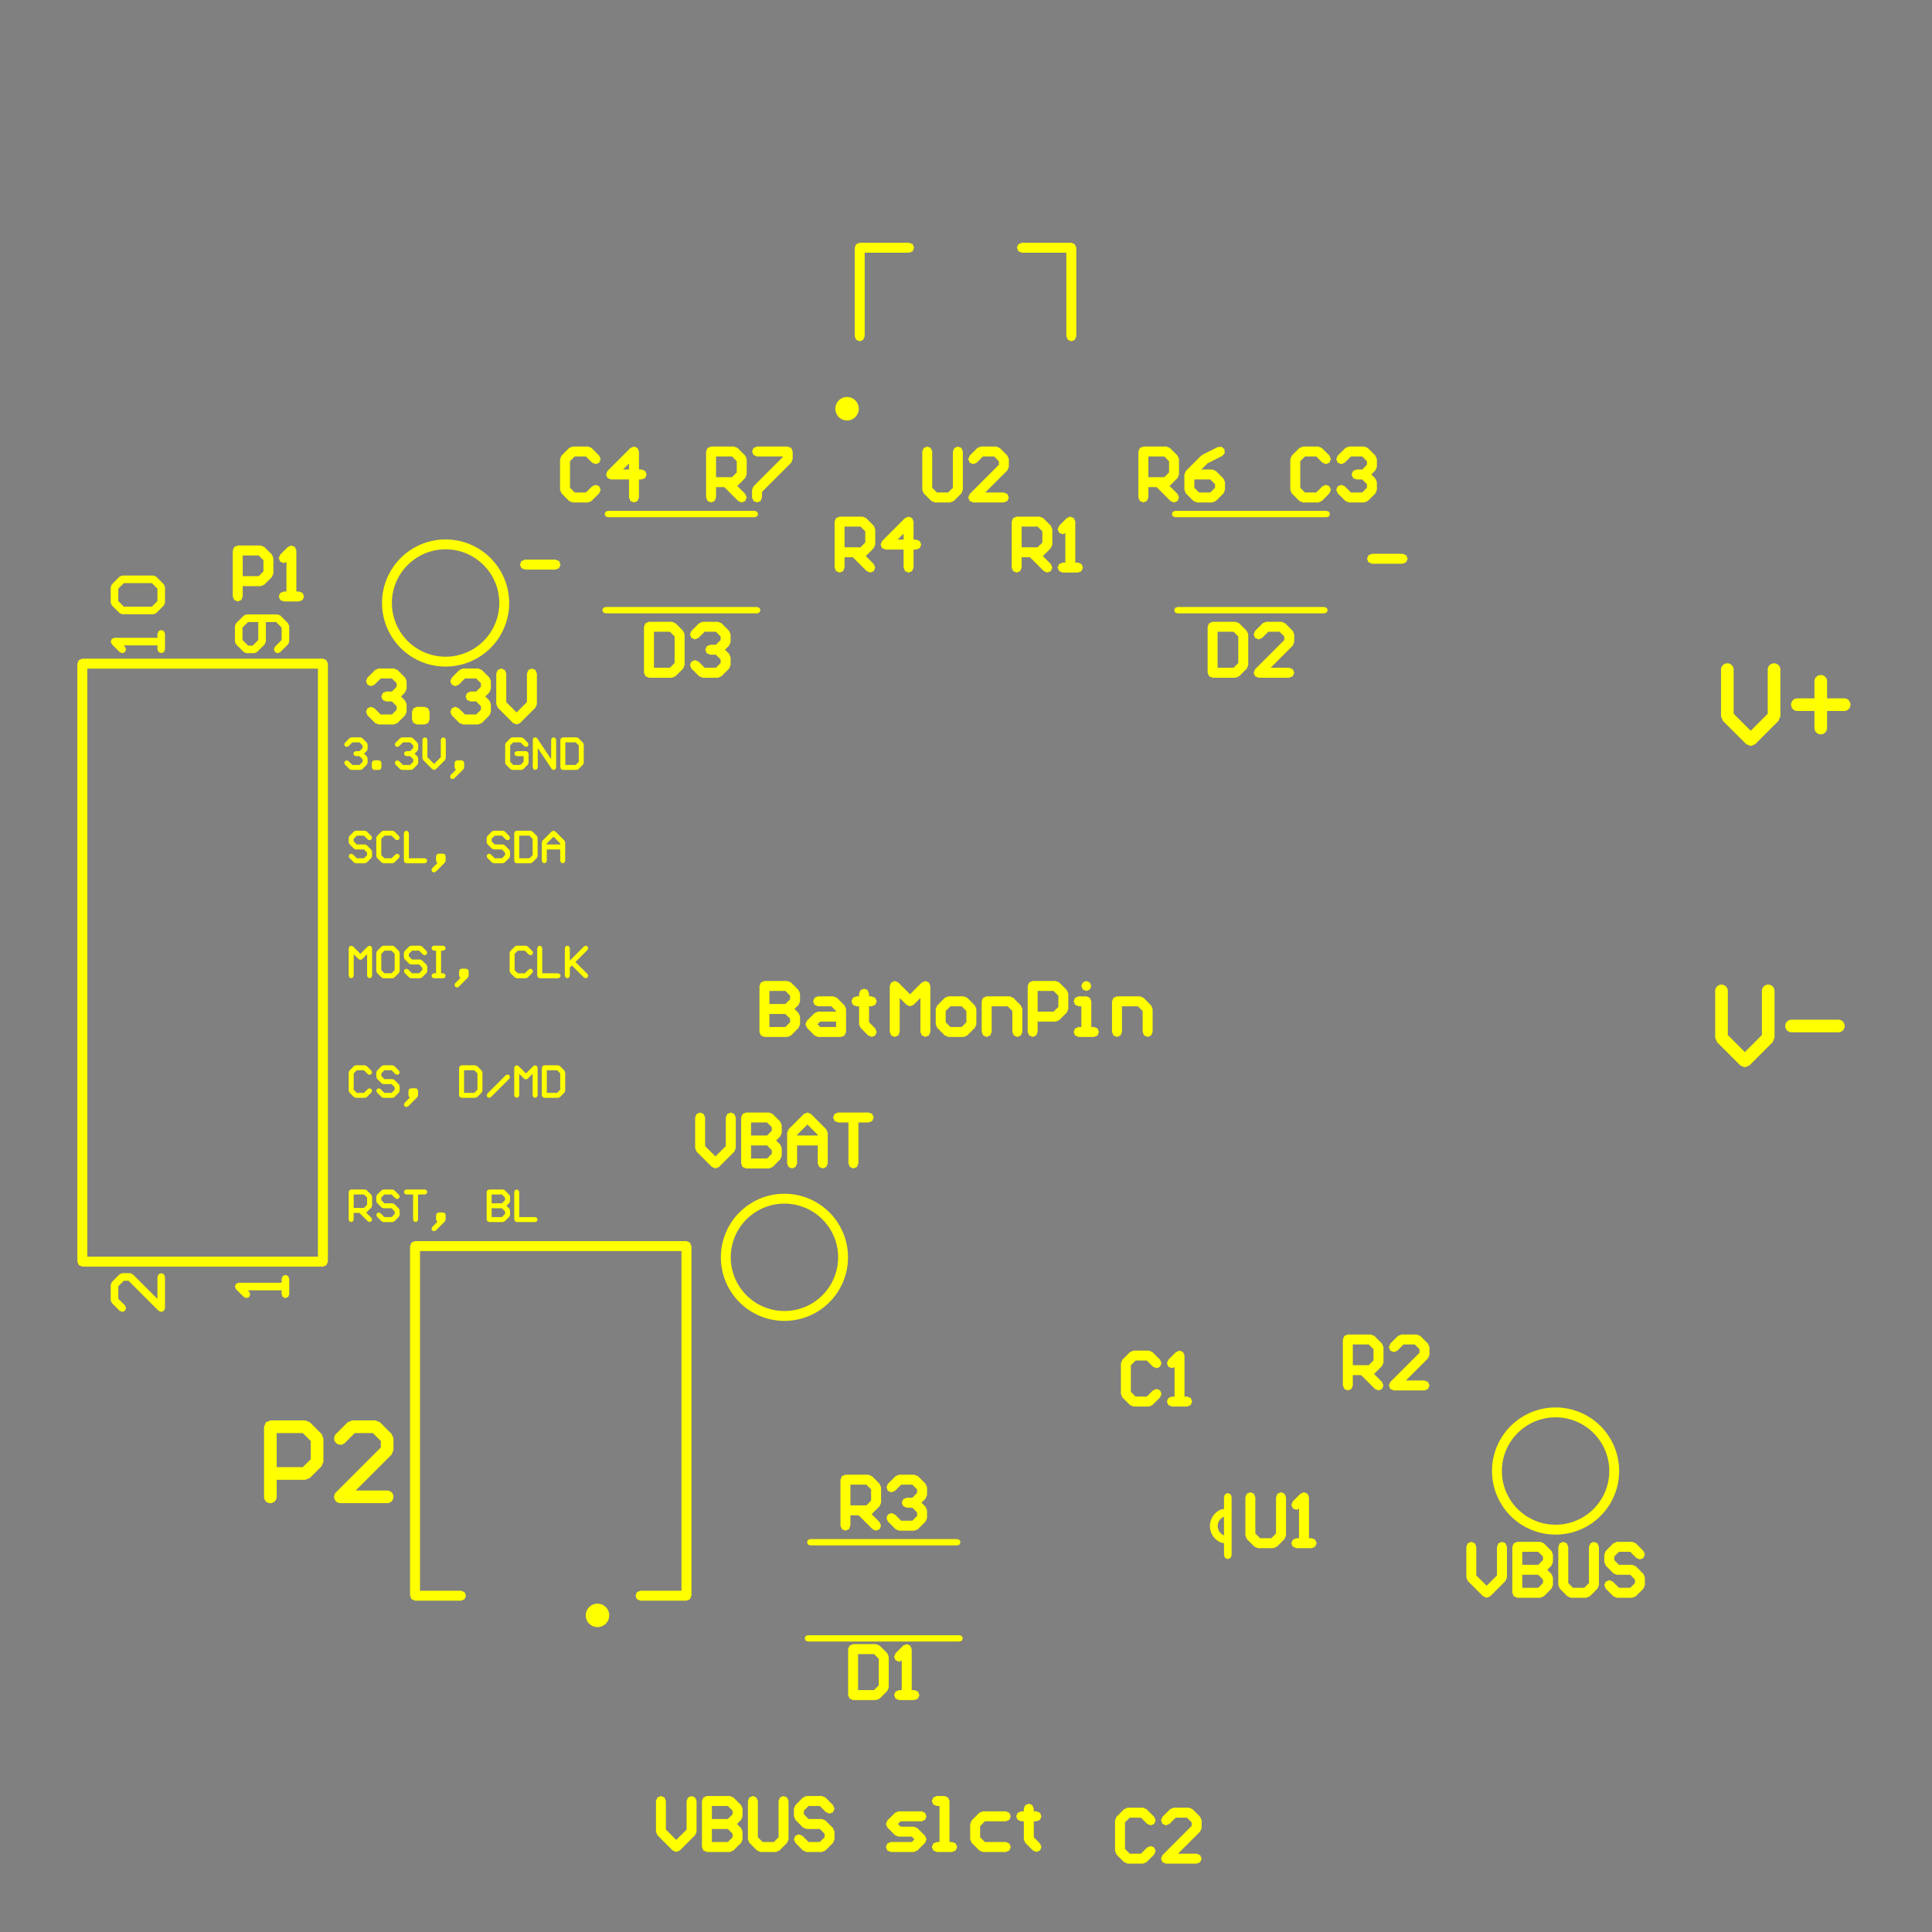 <svg width="42mm" height="42mm" viewBox="0 0 16535434 16535434"  version="1.1" xmlns="http://www.w3.org/2000/svg" xmlns:xlink="http://www.w3.org/1999/xlink">
<rect x="0" y="0" width="16535434" height="16535434" fill="#808080" stroke="none"/>
<desc>
Origin 0 0 Bound 286220 -374409 16535434 16535434
</desc>
<g fill-rule="evenodd" fill="rgb(255, 255, 0)" stroke="black" stroke-width="1" transform="translate(0, 16535434) scale(1, -1) translate(-286220, 374409)">
<path id="N" d="M 13600003.51 3570978.26 m -544016.30 0 a 544016.30 544016.30 0 1 1 1088032.60 0a 544016.30 544016.30 0 1 1 -1088032.60 0M 13599998.74 3570978.09 m -459554.91 0 a 459554.91 459554.91 0 1 1 919109.82 0a 459554.91 459554.91 0 1 1 -919109.82 0"/>
<path id="N" d="M 4100003.51 11000007.26 m -544016.30 0 a 544016.30 544016.30 0 1 1 1088032.60 0a 544016.30 544016.30 0 1 1 -1088032.60 0M 4099998.74 11000007.09 m -459554.91 0 a 459554.91 459554.91 0 1 1 919109.82 0a 459554.91 459554.91 0 1 1 -919109.82 0"/>
<path id="N" d="M 7000003.51 5400007.26 m -544016.30 0 a 544016.30 544016.30 0 1 1 1088032.60 0a 544016.30 544016.30 0 1 1 -1088032.60 0M 6999998.74 5400007.09 m -459554.91 0 a 459554.91 459554.91 0 1 1 919109.82 0a 459554.91 459554.91 0 1 1 -919109.82 0"/>
<path id="N" d="M 6299693.41 10839400.00 L 6430882.00 10839400.00 L 6461015.71 10826917.29 L 6526610.00 10761323.00 L 6539091.00 10731190.00 L 6539091.00 10665594.00 L 6526610.00 10635461.00 L 6491147.00 10599998.54 L 6526610.00 10564536.00 L 6539091.00 10534403.00 L 6539091.00 10468808.00 L 6526608.29 10438674.29 L 6461015.00 10373079.00 L 6430882.00 10360598.00 L 6299691.00 10360598.00 L 6269558.00 10373079.00 L 6203962.00 10438676.00 L 6191480.00 10468808.00 L 6203962.00 10498941.00 L 6234095.00 10511423.00 L 6264227.00 10498941.00 L 6317342.81 10445826.00 L 6413230.81 10445826.00 L 6453863.00 10486458.81 L 6453863.00 10516752.19 L 6413230.81 10557385.00 L 6365286.00 10557385.00 L 6335153.00 10569866.00 L 6322672.00 10599999.00 L 6335153.00 10630132.00 L 6365286.00 10642613.00 L 6413230.81 10642613.00 L 6453863.00 10683245.81 L 6453863.00 10713539.19 L 6413230.81 10754172.00 L 6317342.19 10754172.00 L 6264228.00 10701057.00 L 6234095.00 10688576.00 L 6203962.00 10701057.00 L 6191481.00 10731190.00 L 6203962.00 10761323.00 L 6269558.00 10826919.00 L 6278384.21 10830574.79 L 6299693.41 10839400.00  z"/>
<path id="N" d="M 11831194.41 12339401.00 L 11962383.00 12339401.00 L 11992516.71 12326918.29 L 12058111.00 12261324.00 L 12070592.00 12231191.00 L 12070592.00 12165595.00 L 12058111.00 12135462.00 L 12022648.00 12099999.54 L 12058111.00 12064537.00 L 12070592.00 12034404.00 L 12070592.00 11968809.00 L 12058109.29 11938675.29 L 11992516.00 11873080.00 L 11962383.00 11860599.00 L 11831192.00 11860599.00 L 11801059.00 11873080.00 L 11735463.00 11938677.00 L 11722981.00 11968809.00 L 11735463.00 11998942.00 L 11765596.00 12011424.00 L 11795728.00 11998942.00 L 11848843.81 11945827.00 L 11944731.81 11945827.00 L 11985364.00 11986459.81 L 11985364.00 12016753.19 L 11944731.81 12057386.00 L 11896787.00 12057386.00 L 11866654.00 12069867.00 L 11854173.00 12100000.00 L 11866654.00 12130133.00 L 11896787.00 12142614.00 L 11944731.81 12142614.00 L 11985364.00 12183246.81 L 11985364.00 12213540.19 L 11944731.81 12254173.00 L 11848843.19 12254173.00 L 11795729.00 12201058.00 L 11765596.00 12188577.00 L 11735463.00 12201058.00 L 11722982.00 12231191.00 L 11735463.00 12261324.00 L 11801059.00 12326920.00 L 11809885.21 12330575.79 L 11831194.41 12339401.00  z"/>
<path id="N" d="M 3526844.41 10439401.00 L 3658033.00 10439401.00 L 3688166.71 10426918.29 L 3753761.00 10361324.00 L 3766242.00 10331191.00 L 3766242.00 10265595.00 L 3753761.00 10235462.00 L 3718298.00 10199999.54 L 3753761.00 10164537.00 L 3766242.00 10134404.00 L 3766242.00 10068809.00 L 3753759.29 10038675.29 L 3688166.00 9973080.00 L 3658033.00 9960599.00 L 3526842.00 9960599.00 L 3496709.00 9973080.00 L 3431113.00 10038677.00 L 3418631.00 10068809.00 L 3431113.00 10098942.00 L 3461246.00 10111424.00 L 3491378.00 10098942.00 L 3544493.81 10045827.00 L 3640381.81 10045827.00 L 3681014.00 10086459.81 L 3681014.00 10116753.19 L 3640381.81 10157386.00 L 3592437.00 10157386.00 L 3562304.00 10169867.00 L 3549823.00 10200000.00 L 3562304.00 10230133.00 L 3592437.00 10242614.00 L 3640381.81 10242614.00 L 3681014.00 10283246.81 L 3681014.00 10313540.19 L 3640381.81 10354173.00 L 3544493.19 10354173.00 L 3491379.00 10301058.00 L 3461246.00 10288577.00 L 3431113.00 10301058.00 L 3418632.00 10331191.00 L 3431113.00 10361324.00 L 3496709.00 10426920.00 L 3505535.21 10430575.79 L 3526844.41 10439401.00  z"/>
<path id="N" d="M 4248396.41 10439401.00 L 4379585.00 10439401.00 L 4409718.71 10426918.29 L 4475313.00 10361324.00 L 4487794.00 10331191.00 L 4487794.00 10265595.00 L 4475313.00 10235462.00 L 4439850.00 10199999.54 L 4475313.00 10164537.00 L 4487794.00 10134404.00 L 4487794.00 10068809.00 L 4475311.29 10038675.29 L 4409718.00 9973080.00 L 4379585.00 9960599.00 L 4248394.00 9960599.00 L 4218261.00 9973080.00 L 4152665.00 10038677.00 L 4140183.00 10068809.00 L 4152665.00 10098942.00 L 4182798.00 10111424.00 L 4212930.00 10098942.00 L 4266045.81 10045827.00 L 4361933.81 10045827.00 L 4402566.00 10086459.81 L 4402566.00 10116753.19 L 4361933.81 10157386.00 L 4313989.00 10157386.00 L 4283856.00 10169867.00 L 4271375.00 10200000.00 L 4283856.00 10230133.00 L 4313989.00 10242614.00 L 4361933.81 10242614.00 L 4402566.00 10283246.81 L 4402566.00 10313540.19 L 4361933.81 10354173.00 L 4266045.19 10354173.00 L 4212931.00 10301058.00 L 4182798.00 10288577.00 L 4152665.00 10301058.00 L 4140184.00 10331191.00 L 4152665.00 10361324.00 L 4218261.00 10426920.00 L 4227087.21 10430575.79 L 4248396.41 10439401.00  z"/>
<path id="N" d="M 7981194.41 3539401.00 L 8112383.00 3539401.00 L 8142516.71 3526918.29 L 8208111.00 3461324.00 L 8220592.00 3431191.00 L 8220592.00 3365595.00 L 8208111.00 3335462.00 L 8172648.00 3299999.54 L 8208111.00 3264537.00 L 8220592.00 3234404.00 L 8220592.00 3168809.00 L 8208109.29 3138675.29 L 8142516.00 3073080.00 L 8112383.00 3060599.00 L 7981192.00 3060599.00 L 7951059.00 3073080.00 L 7885463.00 3138677.00 L 7872981.00 3168809.00 L 7885463.00 3198942.00 L 7915596.00 3211424.00 L 7945728.00 3198942.00 L 7998843.81 3145827.00 L 8094731.81 3145827.00 L 8135364.00 3186459.81 L 8135364.00 3216753.19 L 8094731.81 3257386.00 L 8046787.00 3257386.00 L 8016654.00 3269867.00 L 8004173.00 3300000.00 L 8016654.00 3330133.00 L 8046787.00 3342614.00 L 8094731.81 3342614.00 L 8135364.00 3383246.81 L 8135364.00 3413540.19 L 8094731.81 3454173.00 L 7998843.19 3454173.00 L 7945729.00 3401058.00 L 7915596.00 3388577.00 L 7885463.00 3401058.00 L 7872982.00 3431191.00 L 7885463.00 3461324.00 L 7951059.00 3526920.00 L 7959885.21 3530575.79 L 7981194.41 3539401.00  z"/>
<path id="N" d="M 3819856.00 9843937.00 L 3859213.00 9804579.00 L 3865453.00 9789513.00 L 3865453.00 9750156.00 L 3859212.00 9735090.00 L 3834921.00 9710799.00 L 3859212.00 9686508.00 L 3865453.00 9671442.00 L 3865453.00 9632084.00 L 3859212.00 9617018.00 L 3819855.00 9577661.00 L 3804789.00 9571420.00 L 3726074.00 9571420.00 L 3711008.00 9577661.00 L 3671651.00 9617018.00 L 3665411.00 9632084.00 L 3671651.00 9647150.00 L 3686717.00 9653390.00 L 3701783.00 9647150.00 L 3734899.00 9614034.00 L 3795964.00 9614034.00 L 3822839.00 9640909.00 L 3822839.00 9662617.00 L 3795964.00 9689492.00 L 3765432.00 9689492.00 L 3750366.00 9695733.00 L 3744125.00 9710799.00 L 3750366.00 9725865.00 L 3765432.00 9732106.00 L 3795964.00 9732106.00 L 3822839.00 9758981.00 L 3822839.00 9780688.00 L 3795963.00 9807564.00 L 3734900.16 9807564.00 L 3701784.00 9774447.00 L 3686717.00 9768206.00 L 3671651.00 9774446.00 L 3665410.00 9789513.00 L 3671650.00 9804579.00 L 3711008.00 9843937.00 L 3726074.00 9850178.00 L 3804789.00 9850178.00 L 3819856.00 9843937.00  z"/>
<path id="N" d="M 3386926.00 9843937.00 L 3426283.00 9804579.00 L 3432523.00 9789513.00 L 3432523.00 9750156.00 L 3426282.00 9735090.00 L 3401991.00 9710799.00 L 3426282.00 9686508.00 L 3432523.00 9671442.00 L 3432523.00 9632084.00 L 3426282.00 9617018.00 L 3386925.00 9577661.00 L 3371859.00 9571420.00 L 3293144.00 9571420.00 L 3278078.00 9577661.00 L 3238721.00 9617018.00 L 3232481.00 9632084.00 L 3238721.00 9647150.00 L 3253787.00 9653390.00 L 3268853.00 9647150.00 L 3301969.00 9614034.00 L 3363034.00 9614034.00 L 3389909.00 9640909.00 L 3389909.00 9662617.00 L 3363034.00 9689492.00 L 3332502.00 9689492.00 L 3317436.00 9695733.00 L 3311195.00 9710799.00 L 3317436.00 9725865.00 L 3332502.00 9732106.00 L 3363034.00 9732106.00 L 3389909.00 9758981.00 L 3389909.00 9780688.00 L 3363033.00 9807564.00 L 3301970.16 9807564.00 L 3268854.00 9774447.00 L 3253787.00 9768206.00 L 3238721.00 9774446.00 L 3232480.00 9789513.00 L 3238720.00 9804579.00 L 3278078.00 9843937.00 L 3293144.00 9850178.00 L 3371859.00 9850178.00 L 3386926.00 9843937.00  z"/>
<path id="N" d="M 3661258.00 7037244.00 L 3700616.00 6997886.00 L 3706856.00 6982820.00 L 3700615.00 6967753.00 L 3685549.00 6961513.00 L 3670482.00 6967754.00 L 3637365.84 7000871.00 L 3576303.00 7000871.00 L 3549427.00 6973995.00 L 3549427.00 6952288.00 L 3576302.00 6925413.00 L 3646192.00 6925413.00 L 3661258.00 6919172.00 L 3700615.00 6879815.00 L 3706856.00 6864749.00 L 3706856.00 6825391.00 L 3700615.00 6810325.00 L 3661258.00 6770968.00 L 3646192.00 6764727.00 L 3567477.00 6764727.00 L 3552411.00 6770968.00 L 3513054.00 6810325.00 L 3506814.00 6825391.00 L 3513054.00 6840457.00 L 3528120.00 6846697.00 L 3543186.00 6840457.00 L 3576302.00 6807341.00 L 3637367.00 6807341.00 L 3664242.00 6834216.00 L 3664242.00 6855924.00 L 3637367.00 6882799.00 L 3567477.00 6882799.00 L 3552411.00 6889040.00 L 3513054.00 6928397.00 L 3506813.00 6943463.00 L 3506813.00 6982820.00 L 3513053.00 6997886.00 L 3552410.00 7037244.00 L 3567477.00 7043485.00 L 3646192.00 7043485.00 L 3661258.00 7037244.00  z"/>
<path id="N" d="M 3661258.00 5974251.00 L 3700616.00 5934893.00 L 3706856.00 5919827.00 L 3700615.00 5904760.00 L 3685549.00 5898520.00 L 3670482.00 5904761.00 L 3637365.84 5937878.00 L 3576303.00 5937878.00 L 3549427.00 5911002.00 L 3549427.00 5889295.00 L 3576302.00 5862420.00 L 3646192.00 5862420.00 L 3661258.00 5856179.00 L 3700615.00 5816822.00 L 3706856.00 5801756.00 L 3706856.00 5762398.00 L 3700615.00 5747332.00 L 3661258.00 5707975.00 L 3646192.00 5701734.00 L 3567477.00 5701734.00 L 3552411.00 5707975.00 L 3513054.00 5747332.00 L 3506814.00 5762398.00 L 3513054.00 5777464.00 L 3528120.00 5783704.00 L 3543186.00 5777464.00 L 3576302.00 5744348.00 L 3637367.00 5744348.00 L 3664242.00 5771223.00 L 3664242.00 5792931.00 L 3637367.00 5819806.00 L 3567477.00 5819806.00 L 3552411.00 5826047.00 L 3513054.00 5865404.00 L 3506813.00 5880470.00 L 3506813.00 5919827.00 L 3513053.00 5934893.00 L 3552410.00 5974251.00 L 3567477.00 5980492.00 L 3646192.00 5980492.00 L 3661258.00 5974251.00  z"/>
<path id="N" d="M 14286382.71 2952445.29 L 14351977.00 2886850.00 L 14364458.00 2856718.00 L 14351976.00 2826585.00 L 14321844.00 2814104.00 L 14291711.00 2826586.00 L 14238597.81 2879700.00 L 14142709.81 2879700.00 L 14102076.00 2839066.81 L 14102076.00 2808773.19 L 14142708.81 2768141.00 L 14256249.00 2768141.00 L 14286382.71 2755658.29 L 14351977.00 2690064.00 L 14364458.00 2659931.00 L 14364458.00 2594336.00 L 14351975.29 2564202.29 L 14286382.00 2498607.00 L 14256249.00 2486126.00 L 14125058.00 2486126.00 L 14094925.00 2498607.00 L 14029329.00 2564204.00 L 14016847.00 2594336.00 L 14029329.00 2624469.00 L 14059462.00 2636951.00 L 14089594.00 2624469.00 L 14142709.81 2571354.00 L 14238597.81 2571354.00 L 14279230.00 2611986.81 L 14279230.00 2642280.19 L 14238597.81 2682913.00 L 14125058.00 2682913.00 L 14094924.29 2695395.71 L 14029329.00 2760989.00 L 14016848.00 2791122.00 L 14016847.00 2856718.00 L 14029330.71 2886851.71 L 14094925.00 2952447.00 L 14125058.00 2964928.00 L 14256249.00 2964928.00 L 14286382.71 2952445.29  z"/>
<path id="N" d="M 7350549.71 776918.29 L 7416144.00 711323.00 L 7428625.00 681191.00 L 7416143.00 651058.00 L 7386011.00 638577.00 L 7355878.00 651059.00 L 7302764.81 704173.00 L 7206876.81 704173.00 L 7166243.00 663539.81 L 7166243.00 633246.19 L 7206875.81 592614.00 L 7320416.00 592614.00 L 7350549.71 580131.29 L 7416144.00 514537.00 L 7428625.00 484404.00 L 7428625.00 418809.00 L 7416142.29 388675.29 L 7350549.00 323080.00 L 7320416.00 310599.00 L 7189225.00 310599.00 L 7159092.00 323080.00 L 7093496.00 388677.00 L 7081014.00 418809.00 L 7093496.00 448942.00 L 7123629.00 461424.00 L 7153761.00 448942.00 L 7206876.81 395827.00 L 7302764.81 395827.00 L 7343397.00 436459.81 L 7343397.00 466753.19 L 7302764.81 507386.00 L 7189225.00 507386.00 L 7159091.29 519868.71 L 7093496.00 585462.00 L 7081015.00 615595.00 L 7081014.00 681191.00 L 7093497.71 711324.71 L 7159092.00 776920.00 L 7189225.00 789401.00 L 7320416.00 789401.00 L 7350549.71 776918.29  z"/>
<path id="N" d="M 3425114.00 9045118.00 L 3464472.00 9005760.00 L 3470712.00 8990694.00 L 3464471.00 8975627.00 L 3449405.00 8969387.00 L 3434338.00 8975628.00 L 3401221.84 9008745.00 L 3340159.00 9008745.00 L 3313283.00 8981869.00 L 3313283.00 8960162.00 L 3340158.00 8933287.00 L 3410048.00 8933287.00 L 3425114.00 8927046.00 L 3464471.00 8887689.00 L 3470712.00 8872623.00 L 3470712.00 8833265.00 L 3464471.00 8818199.00 L 3425114.00 8778842.00 L 3410048.00 8772601.00 L 3331333.00 8772601.00 L 3316267.00 8778842.00 L 3276910.00 8818199.00 L 3270670.00 8833265.00 L 3276910.00 8848331.00 L 3291976.00 8854571.00 L 3307042.00 8848331.00 L 3340158.00 8815215.00 L 3401223.00 8815215.00 L 3428098.00 8842090.00 L 3428098.00 8863798.00 L 3401223.00 8890673.00 L 3331333.00 8890673.00 L 3316267.00 8896914.00 L 3276910.00 8936271.00 L 3270669.00 8951337.00 L 3270669.00 8990694.00 L 3276909.00 9005760.00 L 3316266.00 9045118.00 L 3331333.00 9051359.00 L 3410048.00 9051359.00 L 3425114.00 9045118.00  z"/>
<path id="N" d="M 3897402.00 8060867.00 L 3936760.00 8021509.00 L 3943000.00 8006443.00 L 3936759.00 7991376.00 L 3921693.00 7985136.00 L 3906626.00 7991377.00 L 3873509.84 8024494.00 L 3812447.00 8024494.00 L 3785571.00 7997618.00 L 3785571.00 7975911.00 L 3812446.00 7949036.00 L 3882336.00 7949036.00 L 3897402.00 7942795.00 L 3936759.00 7903438.00 L 3943000.00 7888372.00 L 3943000.00 7849014.00 L 3936759.00 7833948.00 L 3897402.00 7794591.00 L 3882336.00 7788350.00 L 3803621.00 7788350.00 L 3788555.00 7794591.00 L 3749198.00 7833948.00 L 3742958.00 7849014.00 L 3749198.00 7864080.00 L 3764264.00 7870320.00 L 3779330.00 7864080.00 L 3812446.00 7830964.00 L 3873511.00 7830964.00 L 3900386.00 7857839.00 L 3900386.00 7879547.00 L 3873511.00 7906422.00 L 3803621.00 7906422.00 L 3788555.00 7912663.00 L 3749198.00 7952020.00 L 3742957.00 7967086.00 L 3742957.00 8006443.00 L 3749197.00 8021509.00 L 3788554.00 8060867.00 L 3803621.00 8067108.00 L 3882336.00 8067108.00 L 3897402.00 8060867.00  z"/>
<path id="N" d="M 4605834.00 9045118.00 L 4645192.00 9005760.00 L 4651432.00 8990694.00 L 4645191.00 8975627.00 L 4630125.00 8969387.00 L 4615058.00 8975628.00 L 4581941.84 9008745.00 L 4520879.00 9008745.00 L 4494003.00 8981869.00 L 4494003.00 8960162.00 L 4520878.00 8933287.00 L 4590768.00 8933287.00 L 4605834.00 8927046.00 L 4645191.00 8887689.00 L 4651432.00 8872623.00 L 4651432.00 8833265.00 L 4645191.00 8818199.00 L 4605834.00 8778842.00 L 4590768.00 8772601.00 L 4512053.00 8772601.00 L 4496987.00 8778842.00 L 4457630.00 8818199.00 L 4451390.00 8833265.00 L 4457630.00 8848331.00 L 4472696.00 8854571.00 L 4487762.00 8848331.00 L 4520878.00 8815215.00 L 4581943.00 8815215.00 L 4608818.00 8842090.00 L 4608818.00 8863798.00 L 4581943.00 8890673.00 L 4512053.00 8890673.00 L 4496987.00 8896914.00 L 4457630.00 8936271.00 L 4451389.00 8951337.00 L 4451389.00 8990694.00 L 4457629.00 9005760.00 L 4496986.00 9045118.00 L 4512053.00 9051359.00 L 4590768.00 9051359.00 L 4605834.00 9045118.00  z"/>
<path id="N" d="M 4764431.00 9843937.00 L 4803789.00 9804579.00 L 4810029.00 9789513.00 L 4803788.00 9774446.00 L 4788722.00 9768206.00 L 4773655.00 9774447.00 L 4740538.84 9807564.00 L 4679476.00 9807564.00 L 4652600.00 9780688.00 L 4652600.00 9640909.00 L 4679475.00 9614034.00 L 4740540.00 9614034.00 L 4767415.00 9640909.00 L 4767415.00 9689492.00 L 4710008.00 9689492.00 L 4694942.00 9695733.00 L 4688701.00 9710799.00 L 4694942.00 9725865.00 L 4710008.00 9732106.00 L 4788722.00 9732106.00 L 4803788.00 9725865.00 L 4810029.00 9710799.00 L 4810029.00 9632084.00 L 4803788.00 9617018.00 L 4764431.00 9577661.00 L 4749365.00 9571420.00 L 4670650.00 9571420.00 L 4655584.00 9577661.00 L 4616227.00 9617018.00 L 4609986.00 9632084.00 L 4609986.00 9789513.00 L 4616226.00 9804579.00 L 4655583.00 9843937.00 L 4670650.00 9850178.00 L 4749365.00 9850178.00 L 4764431.00 9843937.00  z"/>
<path id="N" d="M 2685449.00 10892691.00 L 2752094.00 10826046.00 L 2761605.00 10803085.00 L 2761605.00 10669795.00 L 2752094.00 10646834.00 L 2685449.00 10580189.00 L 2662488.00 10570678.00 L 2639527.00 10580189.00 L 2630016.00 10603150.00 L 2639527.00 10626111.00 L 2696661.00 10683245.00 L 2696661.00 10789635.00 L 2649038.00 10837258.00 L 2561670.00 10837258.00 L 2561670.00 10669795.00 L 2552159.00 10646834.00 L 2485514.00 10580189.00 L 2462553.00 10570678.00 L 2395907.00 10570678.00 L 2372946.00 10580189.00 L 2306301.00 10646834.00 L 2296790.00 10669795.00 L 2296790.00 10803085.00 L 2306301.00 10826046.00 L 2372946.00 10892691.00 L 2395907.00 10902202.00 L 2662488.00 10902202.00 L 2685449.00 10892691.00  zM 2496726.00 10837258.00 L 2409357.00 10837258.00 L 2361734.00 10789635.00 L 2361734.00 10683245.00 L 2409357.00 10635622.00 L 2449103.00 10635622.00 L 2496726.00 10683245.00 L 2496726.00 10837258.00  z"/>
<path id="N" d="M 7055660.71 7752445.29 L 7121255.00 7686851.00 L 7133736.00 7656718.00 L 7133736.00 7591122.00 L 7121253.29 7560988.29 L 7085792.04 7525526.50 L 7121255.00 7490064.00 L 7133736.00 7459931.00 L 7133736.00 7394336.00 L 7121253.29 7364202.29 L 7055660.00 7298607.00 L 7025527.00 7286126.00 L 6828740.00 7286126.00 L 6798607.00 7298607.00 L 6786126.00 7328740.00 L 6786126.00 7722314.00 L 6798607.00 7752447.00 L 6828740.00 7764928.00 L 7025527.00 7764928.00 L 7055660.71 7752445.29  zM 7007875.81 7482913.00 L 6871354.00 7482913.00 L 6871354.00 7371354.00 L 7007875.81 7371354.00 L 7048508.00 7411986.81 L 7048508.00 7442280.19 L 7007875.81 7482913.00  zM 7007875.81 7679700.00 L 6871354.00 7679700.00 L 6871354.00 7568141.00 L 7007875.19 7568141.00 L 7048508.00 7608773.19 L 7048508.00 7639067.19 L 7007875.81 7679700.00  z"/>
<path id="N" d="M 6898942.71 6626918.29 L 6964537.00 6561324.00 L 6977018.00 6531191.00 L 6977018.00 6465595.00 L 6964535.29 6435461.29 L 6929074.04 6399999.50 L 6964537.00 6364537.00 L 6977018.00 6334404.00 L 6977018.00 6268809.00 L 6964535.29 6238675.29 L 6898942.00 6173080.00 L 6868809.00 6160599.00 L 6672022.00 6160599.00 L 6641889.00 6173080.00 L 6629408.00 6203213.00 L 6629408.00 6596787.00 L 6641889.00 6626920.00 L 6672022.00 6639401.00 L 6868809.00 6639401.00 L 6898942.71 6626918.29  zM 6851157.81 6357386.00 L 6714636.00 6357386.00 L 6714636.00 6245827.00 L 6851157.81 6245827.00 L 6891790.00 6286459.81 L 6891790.00 6316753.19 L 6851157.81 6357386.00  zM 6851157.81 6554173.00 L 6714636.00 6554173.00 L 6714636.00 6442614.00 L 6851157.19 6442614.00 L 6891790.00 6483246.19 L 6891790.00 6513540.19 L 6851157.81 6554173.00  z"/>
<path id="N" d="M 10766093.00 12315845.00 L 10768406.00 12283311.00 L 10747036.00 12258672.00 L 10622031.05 12196169.05 L 10568476.00 12142614.00 L 10662383.00 12142614.00 L 10692516.71 12130131.29 L 10758111.00 12064537.00 L 10770592.00 12034404.00 L 10770592.00 11968809.00 L 10758109.29 11938675.29 L 10692516.00 11873080.00 L 10662383.00 11860599.00 L 10531192.00 11860598.00 L 10501058.29 11873081.71 L 10435463.00 11938676.00 L 10422982.00 11968809.00 L 10422982.00 12100000.00 L 10435463.00 12130133.00 L 10566654.00 12261324.00 L 10573135.09 12264008.45 L 10577730.00 12269306.00 L 10708920.00 12334902.00 L 10741454.00 12337215.00 L 10766093.00 12315845.00  zM 10644731.81 12057386.00 L 10508210.00 12057386.00 L 10508210.00 11986460.81 L 10548843.19 11945827.00 L 10644731.81 11945827.00 L 10685364.00 11986459.81 L 10685364.00 12016753.19 L 10644731.81 12057386.00  z"/>
<path id="N" d="M 13499234.71 2952445.29 L 13564829.00 2886851.00 L 13577310.00 2856718.00 L 13577310.00 2791122.00 L 13564827.29 2760988.29 L 13529366.04 2725526.50 L 13564829.00 2690064.00 L 13577310.00 2659931.00 L 13577310.00 2594336.00 L 13564827.29 2564202.29 L 13499234.00 2498607.00 L 13469101.00 2486126.00 L 13272314.00 2486126.00 L 13242181.00 2498607.00 L 13229700.00 2528740.00 L 13229700.00 2922314.00 L 13242181.00 2952447.00 L 13272314.00 2964928.00 L 13469101.00 2964928.00 L 13499234.71 2952445.29  zM 13451449.81 2879700.00 L 13314928.00 2879700.00 L 13314928.00 2768141.00 L 13451449.19 2768141.00 L 13492082.00 2808773.19 L 13492082.00 2839067.19 L 13451449.81 2879700.00  zM 13451449.81 2682913.00 L 13314928.00 2682913.00 L 13314928.00 2571354.00 L 13451449.81 2571354.00 L 13492082.00 2611986.81 L 13492082.00 2642280.19 L 13451449.81 2682913.00  z"/>
<path id="N" d="M 6563401.71 776918.29 L 6628996.00 711324.00 L 6641477.00 681191.00 L 6641477.00 615595.00 L 6628994.29 585461.29 L 6593533.04 549999.50 L 6628996.00 514537.00 L 6641477.00 484404.00 L 6641477.00 418809.00 L 6628994.29 388675.29 L 6563401.00 323080.00 L 6533268.00 310599.00 L 6336481.00 310599.00 L 6306348.00 323080.00 L 6293867.00 353213.00 L 6293867.00 746787.00 L 6306348.00 776920.00 L 6336481.00 789401.00 L 6533268.00 789401.00 L 6563401.71 776918.29  zM 6515616.81 704173.00 L 6379095.00 704173.00 L 6379095.00 592614.00 L 6515616.19 592614.00 L 6556249.00 633246.19 L 6556249.00 663540.19 L 6515616.81 704173.00  zM 6515616.81 507386.00 L 6379095.00 507386.00 L 6379095.00 395827.00 L 6515616.81 395827.00 L 6556249.00 436459.81 L 6556249.00 466753.19 L 6515616.81 507386.00  z"/>
<path id="N" d="M 4605834.00 5974251.00 L 4645192.00 5934893.00 L 4651432.00 5919827.00 L 4651432.00 5880470.00 L 4645191.00 5865404.00 L 4620900.00 5841113.00 L 4645191.00 5816822.00 L 4651432.00 5801756.00 L 4651432.00 5762398.00 L 4645191.00 5747332.00 L 4605834.00 5707975.00 L 4590768.00 5701734.00 L 4472696.00 5701734.00 L 4457630.00 5707975.00 L 4451389.00 5723041.00 L 4451389.00 5959185.00 L 4457630.00 5974251.00 L 4472696.00 5980492.00 L 4590768.00 5980492.00 L 4605834.00 5974251.00  zM 4581943.00 5819806.00 L 4494003.00 5819806.00 L 4494003.00 5744348.00 L 4581943.00 5744348.00 L 4608818.00 5771223.00 L 4608818.00 5792931.00 L 4581943.00 5819806.00  zM 4581941.84 5937878.00 L 4494003.00 5937878.00 L 4494003.00 5862420.00 L 4581943.00 5862420.00 L 4608818.00 5889295.00 L 4608818.00 5911001.16 L 4581941.84 5937878.00  z"/>
<path id="N" d="M 8203292.00 645728.00 L 8215773.00 615595.00 L 8203292.00 585462.00 L 8173159.00 572981.00 L 7994023.81 572981.00 L 7971042.46 550000.00 L 7994024.81 527018.00 L 8107564.00 527018.00 L 8137697.71 514535.29 L 8203292.00 448942.00 L 8215773.00 418809.00 L 8203290.29 388675.29 L 8137697.00 323080.00 L 8107564.00 310599.00 L 7910777.00 310599.00 L 7880644.00 323080.00 L 7868163.00 353213.00 L 7880644.00 383346.00 L 7910777.00 395827.00 L 8089912.81 395827.00 L 8112893.96 418808.50 L 8089912.81 441790.00 L 7976373.00 441790.00 L 7946240.00 454271.00 L 7880644.00 519868.00 L 7868162.00 550000.00 L 7880645.71 580133.71 L 7946240.00 645728.00 L 7976373.00 658209.00 L 8173159.00 658209.00 L 8203292.00 645728.00  z"/>
<path id="N" d="M 7698942.71 11726918.29 L 7764537.00 11661324.00 L 7777018.00 11631191.00 L 7777018.00 11500000.00 L 7764535.29 11469866.29 L 7698942.00 11404271.00 L 7695173.08 11402709.92 L 7764537.00 11333346.00 L 7777018.00 11303213.00 L 7764537.00 11273080.00 L 7734404.00 11260599.00 L 7704271.00 11273080.00 L 7585561.00 11391790.00 L 7514636.00 11391790.00 L 7514636.00 11303213.00 L 7502155.00 11273080.00 L 7472022.00 11260599.00 L 7441889.00 11273080.00 L 7429408.00 11303213.00 L 7429408.00 11696787.00 L 7441889.00 11726920.00 L 7472022.00 11739401.00 L 7668809.00 11739401.00 L 7698942.71 11726918.29  zM 7651157.81 11654173.00 L 7514636.00 11654173.00 L 7514636.00 11477018.00 L 7651157.81 11477018.00 L 7691790.00 11517650.81 L 7691790.00 11613540.19 L 7651157.81 11654173.00  z"/>
<path id="N" d="M 9214538.71 11726918.29 L 9280133.00 11661324.00 L 9292614.00 11631191.00 L 9292614.00 11500000.00 L 9280131.29 11469866.29 L 9214538.00 11404271.00 L 9210769.08 11402709.92 L 9280133.00 11333346.00 L 9292614.00 11303213.00 L 9280133.00 11273080.00 L 9250000.00 11260599.00 L 9219867.00 11273080.00 L 9101157.00 11391790.00 L 9030232.00 11391790.00 L 9030232.00 11303213.00 L 9017751.00 11273080.00 L 8987618.00 11260599.00 L 8957485.00 11273080.00 L 8945004.00 11303213.00 L 8945004.00 11696787.00 L 8957485.00 11726920.00 L 8987618.00 11739401.00 L 9184405.00 11739401.00 L 9214538.71 11726918.29  zM 9166753.81 11654173.00 L 9030232.00 11654173.00 L 9030232.00 11477018.00 L 9166753.81 11477018.00 L 9207386.00 11517650.81 L 9207386.00 11613540.19 L 9166753.81 11654173.00  z"/>
<path id="N" d="M 7748942.71 3526918.29 L 7814537.00 3461324.00 L 7827018.00 3431191.00 L 7827018.00 3300000.00 L 7814535.29 3269866.29 L 7748942.00 3204271.00 L 7745173.08 3202709.92 L 7814537.00 3133346.00 L 7827018.00 3103213.00 L 7814537.00 3073080.00 L 7784404.00 3060599.00 L 7754271.00 3073080.00 L 7635561.00 3191790.00 L 7564636.00 3191790.00 L 7564636.00 3103213.00 L 7552155.00 3073080.00 L 7522022.00 3060599.00 L 7491889.00 3073080.00 L 7479408.00 3103213.00 L 7479408.00 3496787.00 L 7491889.00 3526920.00 L 7522022.00 3539401.00 L 7718809.00 3539401.00 L 7748942.71 3526918.29  zM 7701157.81 3454173.00 L 7564636.00 3454173.00 L 7564636.00 3277018.00 L 7701157.81 3277018.00 L 7741790.00 3317650.81 L 7741790.00 3413540.19 L 7701157.81 3454173.00  z"/>
<path id="N" d="M 3425115.00 5974251.00 L 3464472.00 5934893.00 L 3470712.00 5919827.00 L 3470712.00 5841113.00 L 3464471.00 5826047.00 L 3425114.00 5786690.00 L 3418590.79 5783987.80 L 3464471.00 5738107.00 L 3470711.00 5723041.00 L 3464471.00 5707975.00 L 3449405.00 5701735.00 L 3434338.00 5707975.00 L 3361865.84 5780449.00 L 3313283.00 5780449.00 L 3313283.00 5723041.00 L 3307042.00 5707975.00 L 3291976.00 5701734.00 L 3276910.00 5707975.00 L 3270669.00 5723041.00 L 3270669.00 5959185.00 L 3276910.00 5974251.00 L 3291976.00 5980492.00 L 3410048.00 5980492.00 L 3425115.00 5974251.00  zM 3401222.00 5937878.00 L 3313283.00 5937878.00 L 3313283.00 5823063.00 L 3401223.00 5823063.00 L 3428098.00 5849938.00 L 3428098.00 5911002.00 L 3401222.00 5937878.00  z"/>
<path id="N" d="M 6598942.71 12326918.29 L 6664537.00 12261324.00 L 6677018.00 12231191.00 L 6677018.00 12100000.00 L 6664535.29 12069866.29 L 6598942.00 12004271.00 L 6595173.08 12002709.92 L 6664537.00 11933346.00 L 6677018.00 11903213.00 L 6664537.00 11873080.00 L 6634404.00 11860599.00 L 6604271.00 11873080.00 L 6485561.00 11991790.00 L 6414636.00 11991790.00 L 6414636.00 11903213.00 L 6402155.00 11873080.00 L 6372022.00 11860599.00 L 6341889.00 11873080.00 L 6329408.00 11903213.00 L 6329408.00 12296787.00 L 6341889.00 12326920.00 L 6372022.00 12339401.00 L 6568809.00 12339401.00 L 6598942.71 12326918.29  zM 6551157.81 12254173.00 L 6414636.00 12254173.00 L 6414636.00 12077018.00 L 6551157.81 12077018.00 L 6591790.00 12117650.81 L 6591790.00 12213540.19 L 6551157.81 12254173.00  z"/>
<path id="N" d="M 12048942.71 4726918.29 L 12114537.00 4661324.00 L 12127018.00 4631191.00 L 12127018.00 4500000.00 L 12114535.29 4469866.29 L 12048942.00 4404271.00 L 12045173.08 4402709.92 L 12114537.00 4333346.00 L 12127018.00 4303213.00 L 12114537.00 4273080.00 L 12084404.00 4260599.00 L 12054271.00 4273080.00 L 11935561.00 4391790.00 L 11864636.00 4391790.00 L 11864636.00 4303213.00 L 11852155.00 4273080.00 L 11822022.00 4260599.00 L 11791889.00 4273080.00 L 11779408.00 4303213.00 L 11779408.00 4696787.00 L 11791889.00 4726920.00 L 11822022.00 4739401.00 L 12018809.00 4739401.00 L 12048942.71 4726918.29  zM 12001157.81 4654173.00 L 11864636.00 4654173.00 L 11864636.00 4477018.00 L 12001157.81 4477018.00 L 12041790.00 4517650.81 L 12041790.00 4613540.19 L 12001157.81 4654173.00  z"/>
<path id="N" d="M 10298942.71 12326918.29 L 10364537.00 12261324.00 L 10377018.00 12231191.00 L 10377018.00 12100000.00 L 10364535.29 12069866.29 L 10298942.00 12004271.00 L 10295173.08 12002709.92 L 10364537.00 11933346.00 L 10377018.00 11903213.00 L 10364537.00 11873080.00 L 10334404.00 11860599.00 L 10304271.00 11873080.00 L 10185561.00 11991790.00 L 10114636.00 11991790.00 L 10114636.00 11903213.00 L 10102155.00 11873080.00 L 10072022.00 11860599.00 L 10041889.00 11873080.00 L 10029408.00 11903213.00 L 10029408.00 12296787.00 L 10041889.00 12326920.00 L 10072022.00 12339401.00 L 10268809.00 12339401.00 L 10298942.71 12326918.29  zM 10251157.81 12254173.00 L 10114636.00 12254173.00 L 10114636.00 12077018.00 L 10251157.81 12077018.00 L 10291790.00 12117650.81 L 10291790.00 12213540.19 L 10251157.81 12254173.00  z"/>
<path id="N" d="M 3661258.00 9045118.00 L 3700616.00 9005760.00 L 3706856.00 8990694.00 L 3700615.00 8975627.00 L 3685549.00 8969387.00 L 3670482.00 8975628.00 L 3637365.84 9008745.00 L 3576303.00 9008745.00 L 3549427.00 8981869.00 L 3549427.00 8842090.00 L 3576302.00 8815215.00 L 3637367.00 8815215.00 L 3670483.00 8848331.00 L 3685549.00 8854571.00 L 3700615.00 8848331.00 L 3706855.00 8833265.00 L 3700615.00 8818199.00 L 3661258.00 8778842.00 L 3646192.00 8772601.00 L 3567477.00 8772601.00 L 3552411.00 8778842.00 L 3513054.00 8818199.00 L 3506813.00 8833265.00 L 3506813.00 8990694.00 L 3513053.00 9005760.00 L 3552410.00 9045118.00 L 3567477.00 9051359.00 L 3646192.00 9051359.00 L 3661258.00 9045118.00  z"/>
<path id="N" d="M 4802620.00 8060867.00 L 4841978.00 8021509.00 L 4848218.00 8006443.00 L 4841977.00 7991376.00 L 4826911.00 7985136.00 L 4811844.00 7991377.00 L 4778727.84 8024494.00 L 4717665.00 8024494.00 L 4690789.00 7997618.00 L 4690789.00 7857839.00 L 4717664.00 7830964.00 L 4778729.00 7830964.00 L 4811845.00 7864080.00 L 4826911.00 7870320.00 L 4841977.00 7864080.00 L 4848217.00 7849014.00 L 4841977.00 7833948.00 L 4802620.00 7794591.00 L 4787554.00 7788350.00 L 4708839.00 7788350.00 L 4693773.00 7794591.00 L 4654416.00 7833948.00 L 4648175.00 7849014.00 L 4648175.00 8006443.00 L 4654415.00 8021509.00 L 4693772.00 8060867.00 L 4708839.00 8067108.00 L 4787554.00 8067108.00 L 4802620.00 8060867.00  z"/>
<path id="N" d="M 3425114.00 7037244.00 L 3464472.00 6997886.00 L 3470712.00 6982820.00 L 3464471.00 6967753.00 L 3449405.00 6961513.00 L 3434338.00 6967754.00 L 3401221.84 7000871.00 L 3340159.00 7000871.00 L 3313283.00 6973995.00 L 3313283.00 6834216.00 L 3340158.00 6807341.00 L 3401223.00 6807341.00 L 3434339.00 6840457.00 L 3449405.00 6846697.00 L 3464471.00 6840457.00 L 3470711.00 6825391.00 L 3464471.00 6810325.00 L 3425114.00 6770968.00 L 3410048.00 6764727.00 L 3331333.00 6764727.00 L 3316267.00 6770968.00 L 3276910.00 6810325.00 L 3270669.00 6825391.00 L 3270669.00 6982820.00 L 3276909.00 6997886.00 L 3316266.00 7037244.00 L 3331333.00 7043485.00 L 3410048.00 7043485.00 L 3425114.00 7037244.00  z"/>
<path id="N" d="M 11598942.71 12326918.29 L 11664537.00 12261323.00 L 11677018.00 12231191.00 L 11664536.00 12201058.00 L 11634404.00 12188577.00 L 11604271.00 12201059.00 L 11551157.81 12254173.00 L 11455269.81 12254173.00 L 11414636.00 12213539.81 L 11414636.00 11986460.81 L 11455269.19 11945827.00 L 11551157.81 11945827.00 L 11604271.00 11998941.00 L 11634404.00 12011423.00 L 11664536.00 11998942.00 L 11677018.00 11968809.00 L 11664537.00 11938677.00 L 11598942.00 11873080.00 L 11568809.00 11860599.00 L 11437618.00 11860598.00 L 11407484.29 11873081.71 L 11341889.00 11938676.00 L 11329408.00 11968809.00 L 11329407.00 12231191.00 L 11341890.71 12261324.71 L 11407485.00 12326920.00 L 11437618.00 12339401.00 L 11568809.00 12339401.00 L 11598942.71 12326918.29  z"/>
<path id="N" d="M 10098942.71 676918.29 L 10164537.00 611323.00 L 10177018.00 581191.00 L 10164536.00 551058.00 L 10134404.00 538577.00 L 10104271.00 551059.00 L 10051157.81 604173.00 L 9955269.81 604173.00 L 9914636.00 563539.81 L 9914636.00 336460.81 L 9955269.19 295827.00 L 10051157.81 295827.00 L 10104271.00 348941.00 L 10134404.00 361423.00 L 10164536.00 348942.00 L 10177018.00 318809.00 L 10164537.00 288677.00 L 10098942.00 223080.00 L 10068809.00 210599.00 L 9937618.00 210598.00 L 9907484.29 223081.71 L 9841889.00 288676.00 L 9829408.00 318809.00 L 9829407.00 581191.00 L 9841890.71 611324.71 L 9907485.00 676920.00 L 9937618.00 689401.00 L 10068809.00 689401.00 L 10098942.71 676918.29  z"/>
<path id="N" d="M 5348942.71 12326918.29 L 5414537.00 12261323.00 L 5427018.00 12231191.00 L 5414536.00 12201058.00 L 5384404.00 12188577.00 L 5354271.00 12201059.00 L 5301157.81 12254173.00 L 5205269.81 12254173.00 L 5164636.00 12213539.81 L 5164636.00 11986460.81 L 5205269.19 11945827.00 L 5301157.81 11945827.00 L 5354271.00 11998941.00 L 5384404.00 12011423.00 L 5414536.00 11998942.00 L 5427018.00 11968809.00 L 5414537.00 11938677.00 L 5348942.00 11873080.00 L 5318809.00 11860599.00 L 5187618.00 11860598.00 L 5157484.29 11873081.71 L 5091889.00 11938676.00 L 5079408.00 11968809.00 L 5079407.00 12231191.00 L 5091890.71 12261324.71 L 5157485.00 12326920.00 L 5187618.00 12339401.00 L 5318809.00 12339401.00 L 5348942.71 12326918.29  z"/>
<path id="N" d="M 10149225.71 4589261.29 L 10214820.00 4523666.00 L 10227301.00 4493534.00 L 10214819.00 4463401.00 L 10184687.00 4450920.00 L 10154554.00 4463402.00 L 10101440.81 4516516.00 L 10005552.81 4516516.00 L 9964919.00 4475882.81 L 9964919.00 4248803.81 L 10005552.19 4208170.00 L 10101440.81 4208170.00 L 10154554.00 4261284.00 L 10184687.00 4273766.00 L 10214819.00 4261285.00 L 10227301.00 4231152.00 L 10214820.00 4201020.00 L 10149225.00 4135423.00 L 10119092.00 4122942.00 L 9987901.00 4122941.00 L 9957767.29 4135424.71 L 9892172.00 4201019.00 L 9879691.00 4231152.00 L 9879690.00 4493534.00 L 9892173.71 4523667.71 L 9957768.00 4589263.00 L 9987901.00 4601744.00 L 10119092.00 4601744.00 L 10149225.71 4589261.29  z"/>
<path id="N" d="M 1689102.00 5254896.00 L 1698613.00 5231935.00 L 1698613.00 4965355.00 L 1689102.00 4942394.00 L 1666141.00 4932883.00 L 1643180.00 4942394.00 L 1386111.00 5199463.00 L 1346365.00 5199463.00 L 1298742.00 5151840.00 L 1298742.00 5045450.00 L 1355876.00 4988316.00 L 1365387.00 4965355.00 L 1355876.00 4942394.00 L 1332915.00 4932883.00 L 1309954.00 4942394.00 L 1243309.00 5009039.00 L 1233798.00 5032000.00 L 1233798.00 5165290.00 L 1243309.00 5188251.00 L 1309954.00 5254896.00 L 1332915.00 5264407.00 L 1399561.00 5264407.00 L 1422522.00 5254896.00 L 1633669.00 5043749.00 L 1633669.00 5231935.00 L 1643180.00 5254896.00 L 1666141.00 5264407.00 L 1689102.00 5254896.00  z"/>
<path id="N" d="M 3299938.41 4004023.00 L 3499871.00 4004023.00 L 3538140.00 3988172.00 L 3638108.00 3888204.00 L 3653959.00 3849932.59 L 3653960.00 3749968.00 L 3638108.00 3711699.00 L 3330626.00 3404217.00 L 3599839.00 3404217.00 A 54118.70 54118.70 0 0 0 3599839.00 3295977.00 L 3199968.00 3295976.00 A 54122.11 54122.11 0 0 0 3161699.00 3388366.00 L 3545719.00 3772386.00 L 3545719.00 3827517.00 L 3477453.00 3895783.00 L 3322354.00 3895783.00 L 3238237.00 3811666.00 A 54121.84 54121.84 0 0 0 3161699.00 3888204.00 L 3261667.00 3988172.00 L 3299938.41 4004023.00  z"/>
<path id="N" d="M 11285116.71 10826918.29 L 11350711.00 10761324.00 L 11363192.00 10731191.00 L 11363192.00 10665595.00 L 11350711.00 10635462.00 L 11161076.00 10445827.00 L 11320578.00 10445827.00 L 11350711.00 10433346.00 L 11363192.00 10403213.00 L 11350711.00 10373080.00 L 11320578.00 10360599.00 L 11058196.00 10360599.00 L 11028063.00 10373080.00 L 11015582.00 10403213.00 L 11028063.00 10433346.00 L 11277964.00 10683247.00 L 11277964.00 10713540.19 L 11237331.81 10754173.00 L 11141443.81 10754173.00 L 11088328.00 10701058.00 L 11058196.00 10688576.00 L 11028063.00 10701058.00 L 11015581.00 10731191.00 L 11028063.00 10761323.00 L 11093659.00 10826920.00 L 11123792.00 10839401.00 L 11254983.00 10839401.00 L 11285116.71 10826918.29  z"/>
<path id="N" d="M 7449234.00 7621255.00 L 7514829.00 7555660.00 L 7527310.00 7525527.00 L 7527310.00 7328740.00 L 7514829.00 7298607.00 L 7484696.00 7286126.00 L 7287910.00 7286126.00 L 7257777.00 7298607.00 L 7192181.00 7364204.00 L 7179699.00 7394336.00 L 7192182.71 7424469.71 L 7257777.00 7490064.00 L 7287910.00 7502545.00 L 7442082.00 7502545.00 L 7442082.00 7507875.81 L 7401449.19 7548508.00 L 7287910.00 7548508.00 L 7257777.00 7560989.00 L 7245296.00 7591122.00 L 7257777.00 7621255.00 L 7287910.00 7633736.00 L 7419101.00 7633736.00 L 7449234.00 7621255.00  zM 7442082.00 7417317.00 L 7305560.81 7417317.00 L 7282579.46 7394336.00 L 7305561.81 7371354.00 L 7442082.00 7371354.00 L 7442082.00 7417317.00  z"/>
<path id="N" d="M 12442516.71 4726918.29 L 12508111.00 4661324.00 L 12520592.00 4631191.00 L 12520592.00 4565595.00 L 12508111.00 4535462.00 L 12318476.00 4345827.00 L 12477978.00 4345827.00 L 12508111.00 4333346.00 L 12520592.00 4303213.00 L 12508111.00 4273080.00 L 12477978.00 4260599.00 L 12215596.00 4260599.00 L 12185463.00 4273080.00 L 12172982.00 4303213.00 L 12185463.00 4333346.00 L 12435364.00 4583247.00 L 12435364.00 4613540.19 L 12394731.81 4654173.00 L 12298843.81 4654173.00 L 12245728.00 4601058.00 L 12215596.00 4588576.00 L 12185463.00 4601058.00 L 12172981.00 4631191.00 L 12185463.00 4661323.00 L 12251059.00 4726920.00 L 12281192.00 4739401.00 L 12412383.00 4739401.00 L 12442516.71 4726918.29  z"/>
<path id="N" d="M 10492516.71 676918.29 L 10558111.00 611324.00 L 10570592.00 581191.00 L 10570592.00 515595.00 L 10558111.00 485462.00 L 10368476.00 295827.00 L 10527978.00 295827.00 L 10558111.00 283346.00 L 10570592.00 253213.00 L 10558111.00 223080.00 L 10527978.00 210599.00 L 10265596.00 210599.00 L 10235463.00 223080.00 L 10222982.00 253213.00 L 10235463.00 283346.00 L 10485364.00 533247.00 L 10485364.00 563540.19 L 10444731.81 604173.00 L 10348843.81 604173.00 L 10295728.00 551058.00 L 10265596.00 538576.00 L 10235463.00 551058.00 L 10222981.00 581191.00 L 10235463.00 611323.00 L 10301059.00 676920.00 L 10331192.00 689401.00 L 10462383.00 689401.00 L 10492516.71 676918.29  z"/>
<path id="N" d="M 8842516.71 12326918.29 L 8908111.00 12261324.00 L 8920592.00 12231191.00 L 8920592.00 12165595.00 L 8908111.00 12135462.00 L 8718476.00 11945827.00 L 8877978.00 11945827.00 L 8908111.00 11933346.00 L 8920592.00 11903213.00 L 8908111.00 11873080.00 L 8877978.00 11860599.00 L 8615596.00 11860599.00 L 8585463.00 11873080.00 L 8572982.00 11903213.00 L 8585463.00 11933346.00 L 8835364.00 12183247.00 L 8835364.00 12213540.19 L 8794731.81 12254173.00 L 8698843.81 12254173.00 L 8645728.00 12201058.00 L 8615596.00 12188576.00 L 8585463.00 12201058.00 L 8572981.00 12231191.00 L 8585463.00 12261323.00 L 8651059.00 12326920.00 L 8681192.00 12339401.00 L 8812383.00 12339401.00 L 8842516.71 12326918.29  z"/>
<path id="N" d="M 9121632.00 711324.00 L 9134113.00 681191.00 L 9134113.00 658209.00 L 9157094.00 658209.00 L 9187227.00 645728.00 L 9199708.00 615595.00 L 9187227.00 585462.00 L 9157094.00 572981.00 L 9134113.00 572981.00 L 9134113.00 436459.81 L 9187227.00 383345.00 L 9199708.00 353213.00 L 9187226.00 323080.00 L 9157094.00 310599.00 L 9126961.00 323081.00 L 9061366.00 388676.00 L 9048885.00 418809.00 L 9048885.00 572981.00 L 9025903.00 572981.00 L 8995770.00 585462.00 L 8983289.00 615595.00 L 8995770.00 645728.00 L 9025903.00 658209.00 L 9048885.00 658209.00 L 9048885.00 681191.00 L 9061366.00 711324.00 L 9091499.00 723805.00 L 9121632.00 711324.00  z"/>
<path id="N" d="M 7711617.00 7686851.00 L 7724098.00 7656718.00 L 7724098.00 7633736.00 L 7747079.00 7633736.00 L 7777212.00 7621255.00 L 7789693.00 7591122.00 L 7777212.00 7560989.00 L 7747079.00 7548508.00 L 7724098.00 7548508.00 L 7724098.00 7411986.81 L 7777212.00 7358872.00 L 7789693.00 7328740.00 L 7777211.00 7298607.00 L 7747079.00 7286126.00 L 7716946.00 7298608.00 L 7651351.00 7364203.00 L 7638870.00 7394336.00 L 7638870.00 7548508.00 L 7615888.00 7548508.00 L 7585755.00 7560989.00 L 7573274.00 7591122.00 L 7585755.00 7621255.00 L 7615888.00 7633736.00 L 7638870.00 7633736.00 L 7638870.00 7656718.00 L 7651351.00 7686851.00 L 7681484.00 7699332.00 L 7711617.00 7686851.00  z"/>
<path id="N" d="M 6191571.00 5526180.00 L 6204052.00 5496047.00 L 6204052.00 2503919.00 L 6191571.00 2473786.00 L 6161438.00 2461305.00 L 5767718.00 2461305.00 L 5737585.00 2473786.00 L 5725104.00 2503919.00 L 5737585.00 2534052.00 L 5767718.00 2546533.00 L 6118824.00 2546533.00 L 6118824.00 5453433.00 L 3881108.00 5453433.00 L 3881108.00 2546533.00 L 4232286.00 2546533.00 L 4262419.00 2534052.00 L 4274900.00 2503919.00 L 4262419.00 2473786.00 L 4232286.00 2461305.00 L 3838494.00 2461209.00 L 3808361.00 2473690.00 L 3795880.00 2503823.00 L 3795880.00 5495951.00 L 3808457.00 5526180.00 L 3838590.00 5538661.00 L 6161438.00 5538661.00 L 6191571.00 5526180.00  z"/>
<path id="N" d="M 10817648.00 3372961.00 L 10827159.00 3350000.00 L 10827159.00 2850000.00 L 10817648.00 2827039.00 L 10794687.00 2817528.00 L 10771726.00 2827039.00 L 10762215.00 2850000.00 L 10762215.00 2953520.22 L 10736160.00 2958703.00 A 152938.82 152938.82 0 0 0 10736160.00 3241297.00 L 10762215.00 3246479.78 L 10762215.00 3350000.00 L 10771726.00 3372961.00 L 10794687.00 3382472.00 L 10817648.00 3372961.00  zM 10761522.00 3180068.00 A 86670.48 86670.48 0 0 1 10762215.00 3019794.15 L 10761522.00 3180068.00  z"/>
<path id="N" d="M 5742516.00 12326920.00 L 5754997.00 12296787.00 L 5754997.00 12142614.00 L 5777978.00 12142614.00 L 5808111.00 12130133.00 L 5820592.00 12100000.00 L 5808111.00 12069867.00 L 5777978.00 12057386.00 L 5754997.00 12057386.00 L 5754997.00 11903213.00 L 5742516.00 11873080.00 L 5712383.00 11860599.00 L 5682250.00 11873080.00 L 5669769.00 11903213.00 L 5669769.00 12057386.00 L 5515596.00 12057385.00 L 5485463.00 12069867.00 L 5472981.00 12100000.00 L 5485463.00 12130133.00 L 5682250.00 12326920.00 L 5712383.00 12339401.00 L 5742516.00 12326920.00  zM 5669769.00 12193907.00 L 5618476.00 12142614.00 L 5669769.00 12142614.00 L 5669769.00 12193907.00  z"/>
<path id="N" d="M 8092516.00 11726920.00 L 8104997.00 11696787.00 L 8104997.00 11542614.00 L 8127978.00 11542614.00 L 8158111.00 11530133.00 L 8170592.00 11500000.00 L 8158111.00 11469867.00 L 8127978.00 11457386.00 L 8104997.00 11457386.00 L 8104997.00 11303213.00 L 8092516.00 11273080.00 L 8062383.00 11260599.00 L 8032250.00 11273080.00 L 8019769.00 11303213.00 L 8019769.00 11457386.00 L 7865596.00 11457385.00 L 7835463.00 11469867.00 L 7822981.00 11500000.00 L 7835463.00 11530133.00 L 8032250.00 11726920.00 L 8062383.00 11739401.00 L 8092516.00 11726920.00  zM 8019769.00 11593907.00 L 7968476.00 11542614.00 L 8019769.00 11542614.00 L 8019769.00 11593907.00  z"/>
<path id="N" d="M 15923861.00 10329838.00 L 15923861.00 10184023.00 L 16069677.00 10184023.00 A 54118.70 54118.70 0 1 0 16069677.00 10075783.00 L 15923861.00 10075783.00 L 15923861.00 9929968.00 A 54118.70 54118.70 0 1 0 15815621.00 9929968.00 L 15815621.00 10075783.00 L 15669806.00 10075783.00 A 54118.70 54118.70 0 1 0 15669806.00 10184023.00 L 15815621.00 10184023.00 L 15815621.00 10329838.00 A 54118.70 54118.70 0 1 0 15923861.00 10329838.00  z"/>
<path id="N" d="M 3661258.00 8060867.00 L 3700616.00 8021509.00 L 3706856.00 8006443.00 L 3706856.00 7849014.00 L 3700615.00 7833948.00 L 3661258.00 7794591.00 L 3646192.00 7788350.00 L 3567477.00 7788350.00 L 3552411.00 7794591.00 L 3513054.00 7833948.00 L 3506813.00 7849014.00 L 3506813.00 8006443.00 L 3513053.00 8021509.00 L 3552410.00 8060867.00 L 3567477.00 8067108.00 L 3646192.00 8067108.00 L 3661258.00 8060867.00  zM 3637365.84 8024494.00 L 3576303.00 8024494.00 L 3549427.00 7997618.00 L 3549427.00 7857839.00 L 3576302.00 7830964.00 L 3637367.00 7830964.00 L 3664242.00 7857839.00 L 3664242.00 7997617.16 L 3637365.84 8024494.00  z"/>
<path id="N" d="M 5314265.00 8060867.00 L 5320506.00 8045801.00 L 5314265.00 8030735.00 L 5211259.00 7927729.00 L 5314265.00 7824723.00 L 5320506.00 7809657.00 L 5314265.00 7794591.00 L 5299199.00 7788350.00 L 5284133.00 7794591.00 L 5181127.00 7897597.00 L 5163077.00 7879547.00 L 5163077.00 7809657.00 L 5156836.00 7794591.00 L 5141770.00 7788350.00 L 5126704.00 7794591.00 L 5120463.00 7809657.00 L 5120463.00 8045801.00 L 5126704.00 8060867.00 L 5141770.00 8067108.00 L 5156836.00 8060867.00 L 5163077.00 8045801.00 L 5163077.00 7939811.00 L 5284133.00 8060867.00 L 5299199.00 8067108.00 L 5314265.00 8060867.00  z"/>
<path id="N" d="M 8564360.71 7621253.29 L 8629955.00 7555660.00 L 8642436.00 7525527.00 L 8642436.00 7394336.00 L 8629953.29 7364202.29 L 8564360.00 7298607.00 L 8534227.00 7286126.00 L 8403036.00 7286125.00 L 8372902.29 7298608.71 L 8307307.00 7364203.00 L 8294826.00 7394336.00 L 8294826.00 7525527.00 L 8307308.71 7555660.71 L 8372903.00 7621255.00 L 8403036.00 7633736.00 L 8534227.00 7633736.00 L 8564360.71 7621253.29  zM 8516575.81 7548508.00 L 8420686.81 7548508.00 L 8380054.00 7507875.81 L 8380054.00 7411987.81 L 8420687.19 7371354.00 L 8516575.81 7371354.00 L 8557208.00 7411986.81 L 8557208.00 7507875.19 L 8516575.81 7548508.00  z"/>
<path id="N" d="M 7226920.00 6626920.00 L 7358111.00 6495728.00 L 7370592.00 6465592.59 L 7370592.00 6203213.00 L 7358111.00 6173080.00 L 7327978.00 6160599.00 L 7297845.00 6173080.00 L 7285364.00 6203213.00 L 7285364.00 6357386.00 L 7108210.00 6357386.00 L 7108210.00 6203213.00 L 7095729.00 6173080.00 L 7065596.00 6160599.00 L 7035463.00 6173080.00 L 7022982.00 6203213.00 L 7022982.00 6465595.00 L 7035463.00 6495728.00 L 7166654.00 6626920.00 L 7196787.00 6639402.00 L 7226920.00 6626920.00  zM 7196786.61 6536521.16 L 7108210.00 6447943.19 L 7108210.00 6442614.00 L 7285364.00 6442614.00 L 7285364.00 6447943.10 L 7196786.61 6536521.16  z"/>
<path id="N" d="M 5038765.00 9045118.00 L 5117479.00 8966403.00 L 5123720.00 8951337.00 L 5123720.00 8793908.00 L 5117479.00 8778842.00 L 5102413.00 8772601.00 L 5087347.00 8778842.00 L 5081106.00 8793908.00 L 5081106.00 8890673.00 L 4966291.00 8890673.00 L 4966291.00 8793908.00 L 4960050.00 8778842.00 L 4944984.00 8772601.00 L 4929918.00 8778842.00 L 4923677.00 8793908.00 L 4923677.00 8951337.00 L 4929918.00 8966403.00 L 5008633.00 9045118.00 L 5023699.00 9051359.00 L 5038765.00 9045118.00  zM 5023698.81 8999919.81 L 4966291.00 8942512.00 L 4966291.00 8933287.00 L 5081106.00 8933287.00 L 5081106.00 8942511.16 L 5023698.81 8999919.81  z"/>
<path id="N" d="M 5039932.00 9843937.00 L 5046173.00 9828871.00 L 5045759.00 9588548.00 L 5039932.00 9577661.00 L 5036685.00 9574998.00 L 5024866.00 9571420.00 L 5020688.00 9571834.00 L 5009800.00 9577661.00 L 4888744.00 9758498.25 L 4888744.00 9592727.00 L 4882503.00 9577661.00 L 4867437.00 9571420.00 L 4852371.00 9577661.00 L 4846130.00 9592727.00 L 4846544.00 9833050.00 L 4852371.00 9843937.00 L 4855618.00 9846600.00 L 4867437.00 9850178.00 L 4871616.00 9849764.00 L 4882503.00 9843937.00 L 5003559.00 9663100.12 L 5003559.00 9828871.00 L 5009800.00 9843937.00 L 5024866.00 9850178.00 L 5039932.00 9843937.00  z"/>
<path id="N" d="M 3464471.00 8060867.00 L 3470712.00 8045801.00 L 3470712.00 7809657.00 L 3464471.00 7794591.00 L 3449405.00 7788350.00 L 3434339.00 7794591.00 L 3428098.00 7809657.00 L 3428098.00 7994361.54 L 3385757.00 7952020.00 L 3370691.00 7945779.00 L 3355625.00 7952020.00 L 3313283.00 7994362.00 L 3313283.00 7809657.00 L 3307042.00 7794591.00 L 3291976.00 7788350.00 L 3276910.00 7794591.00 L 3270669.00 7809657.00 L 3270669.00 8045801.00 L 3276910.00 8060867.00 L 3291976.00 8067108.00 L 3307042.00 8060867.00 L 3370690.81 7997218.19 L 3434338.00 8060867.00 L 3449405.00 8067108.00 L 3464471.00 8060867.00  z"/>
<path id="N" d="M 4881335.00 7037244.00 L 4887576.00 7022178.00 L 4887576.00 6786034.00 L 4881335.00 6770968.00 L 4866269.00 6764727.00 L 4851203.00 6770968.00 L 4844962.00 6786034.00 L 4844962.00 6970738.54 L 4802621.00 6928397.00 L 4787555.00 6922156.00 L 4772489.00 6928397.00 L 4730147.00 6970739.00 L 4730147.00 6786034.00 L 4723906.00 6770968.00 L 4708840.00 6764727.00 L 4693774.00 6770968.00 L 4687533.00 6786034.00 L 4687533.00 7022178.00 L 4693774.00 7037244.00 L 4708840.00 7043485.00 L 4723906.00 7037244.00 L 4787554.81 6973595.19 L 4851202.00 7037244.00 L 4866269.00 7043485.00 L 4881335.00 7037244.00  z"/>
<path id="N" d="M 8236381.00 7752447.00 L 8248862.00 7722311.59 L 8248862.00 7328740.00 L 8236381.00 7298607.00 L 8206248.00 7286126.00 L 8176115.00 7298607.00 L 8163634.00 7328740.00 L 8163634.00 7619433.89 L 8105190.00 7560989.00 L 8075057.00 7548507.00 L 8044924.00 7560989.00 L 7986480.00 7619433.45 L 7986480.00 7328740.00 L 7973999.00 7298607.00 L 7943866.00 7286126.00 L 7913733.00 7298607.00 L 7901252.00 7328740.00 L 7901252.00 7722314.00 L 7913733.00 7752447.00 L 7943866.00 7764928.00 L 7973999.00 7752447.00 L 8075056.61 7651387.84 L 8176115.00 7752447.00 L 8206248.00 7764929.00 L 8236381.00 7752447.00  z"/>
<path id="N" d="M 4094189.00 8060867.00 L 4100430.00 8045801.00 L 4094189.00 8030735.00 L 4079123.00 8024494.00 L 4061072.00 8024494.00 L 4061072.00 7830964.00 L 4079123.00 7830964.00 L 4094189.00 7824723.00 L 4100430.00 7809657.00 L 4094189.00 7794591.00 L 4079123.00 7788350.00 L 4000408.00 7788350.00 L 3985342.00 7794591.00 L 3979101.00 7809657.00 L 3985342.00 7824723.00 L 4000408.00 7830964.00 L 4018458.00 7830964.00 L 4018458.00 8024494.00 L 4000408.00 8024494.00 L 3985342.00 8030735.00 L 3979101.00 8045801.00 L 3985342.00 8060867.00 L 4000408.00 8067108.00 L 4079123.00 8067108.00 L 4094189.00 8060867.00  z"/>
<path id="N" d="M 1622457.00 11225917.00 L 1689102.00 11159272.00 L 1698613.00 11136311.00 L 1698613.00 11003021.00 L 1689102.00 10980060.00 L 1622457.00 10913415.00 L 1599496.00 10903904.00 L 1332915.00 10903904.00 L 1309954.00 10913415.00 L 1243309.00 10980060.00 L 1233798.00 11003021.00 L 1233798.00 11136311.00 L 1243309.00 11159272.00 L 1309954.00 11225917.00 L 1332915.00 11235428.00 L 1599496.00 11235428.00 L 1622457.00 11225917.00  zM 1586046.00 11170484.00 L 1346365.00 11170484.00 L 1298742.00 11122861.00 L 1298742.00 11016471.00 L 1346365.00 10968848.00 L 1586046.00 10968848.00 L 1633669.00 11016471.00 L 1633669.00 11122861.00 L 1586046.00 11170484.00  z"/>
<path id="N" d="M 2548002.71 11479674.29 L 2613597.00 11414080.00 L 2626078.00 11383947.00 L 2626078.00 11252756.00 L 2613595.29 11222622.29 L 2548002.00 11157027.00 L 2517869.00 11144546.00 L 2363696.00 11144546.00 L 2363696.00 11055969.00 L 2351215.00 11025836.00 L 2321082.00 11013355.00 L 2290949.00 11025836.00 L 2278468.00 11055969.00 L 2278468.00 11449543.00 L 2290949.00 11479676.00 L 2321082.00 11492157.00 L 2517869.00 11492157.00 L 2548002.71 11479674.29  zM 2500217.81 11406929.00 L 2363696.00 11406929.00 L 2363696.00 11229774.00 L 2500217.81 11229774.00 L 2540850.00 11270406.81 L 2540850.00 11366296.19 L 2500217.81 11406929.00  z"/>
<path id="N" d="M 2938334.00 3988172.00 L 3038302.00 3888204.00 L 3054153.00 3849935.00 L 3054154.00 3650000.00 L 3038302.00 3611731.00 L 2938334.00 3511763.00 L 2900065.00 3495912.00 L 2654282.00 3495912.00 L 2654282.00 3350097.00 A 54118.70 54118.70 0 0 0 2546042.00 3350097.00 L 2546042.00 3949903.00 L 2561893.00 3988172.00 L 2600162.00 4004023.00 L 2900065.00 4004024.00 L 2938334.00 3988172.00  zM 2877647.00 3895783.00 L 2654282.00 3895783.00 L 2654282.00 3604152.00 L 2877647.00 3604152.00 L 2945913.00 3672418.00 L 2945913.00 3827517.00 L 2877647.00 3895783.00  z"/>
<path id="N" d="M 9351508.71 7752445.29 L 9417103.00 7686851.00 L 9429584.00 7656718.00 L 9429584.00 7525527.00 L 9417101.29 7495393.29 L 9351508.00 7429798.00 L 9321375.00 7417317.00 L 9167202.00 7417317.00 L 9167202.00 7328740.00 L 9154721.00 7298607.00 L 9124588.00 7286126.00 L 9094455.00 7298607.00 L 9081974.00 7328740.00 L 9081974.00 7722314.00 L 9094455.00 7752447.00 L 9124588.00 7764928.00 L 9321375.00 7764928.00 L 9351508.71 7752445.29  zM 9303723.81 7679700.00 L 9167202.00 7679700.00 L 9167202.00 7502545.00 L 9303723.81 7502545.00 L 9344356.00 7543177.81 L 9344356.00 7639067.19 L 9303723.81 7679700.00  z"/>
<path id="N" d="M 8514537.00 12326920.00 L 8527018.00 12296787.00 L 8527018.00 11968809.00 L 8514535.29 11938675.29 L 8448942.00 11873080.00 L 8418809.00 11860599.00 L 8287618.00 11860598.00 L 8257484.29 11873081.71 L 8191889.00 11938676.00 L 8179408.00 11968809.00 L 8179408.00 12296787.00 L 8191889.00 12326920.00 L 8222022.00 12339401.00 L 8252155.00 12326920.00 L 8264636.00 12296787.00 L 8264636.00 11986460.81 L 8305269.19 11945827.00 L 8401157.81 11945827.00 L 8441790.00 11986459.81 L 8441790.00 12296787.00 L 8454271.00 12326920.00 L 8484404.00 12339401.00 L 8514537.00 12326920.00  z"/>
<path id="N" d="M 7022570.00 776920.00 L 7035051.00 746787.00 L 7035051.00 418809.00 L 7022568.29 388675.29 L 6956975.00 323080.00 L 6926842.00 310599.00 L 6795651.00 310598.00 L 6765517.29 323081.71 L 6699922.00 388676.00 L 6687441.00 418809.00 L 6687441.00 746787.00 L 6699922.00 776920.00 L 6730055.00 789401.00 L 6760188.00 776920.00 L 6772669.00 746787.00 L 6772669.00 436460.81 L 6813302.19 395827.00 L 6909190.81 395827.00 L 6949823.00 436459.81 L 6949823.00 746787.00 L 6962304.00 776920.00 L 6992437.00 789401.00 L 7022570.00 776920.00  z"/>
<path id="N" d="M 13958403.00 2952447.00 L 13970884.00 2922314.00 L 13970884.00 2594336.00 L 13958401.29 2564202.29 L 13892808.00 2498607.00 L 13862675.00 2486126.00 L 13731484.00 2486125.00 L 13701350.29 2498608.71 L 13635755.00 2564203.00 L 13623274.00 2594336.00 L 13623274.00 2922314.00 L 13635755.00 2952447.00 L 13665888.00 2964928.00 L 13696021.00 2952447.00 L 13708502.00 2922314.00 L 13708502.00 2611987.81 L 13749135.19 2571354.00 L 13845023.81 2571354.00 L 13885656.00 2611986.81 L 13885656.00 2922314.00 L 13898137.00 2952447.00 L 13928270.00 2964928.00 L 13958403.00 2952447.00  z"/>
<path id="N" d="M 11280133.00 3376920.00 L 11292614.00 3346787.00 L 11292614.00 3018809.00 L 11280131.29 2988675.29 L 11214538.00 2923080.00 L 11184405.00 2910599.00 L 11053214.00 2910598.00 L 11023080.29 2923081.71 L 10957485.00 2988676.00 L 10945004.00 3018809.00 L 10945004.00 3346787.00 L 10957485.00 3376920.00 L 10987618.00 3389401.00 L 11017751.00 3376920.00 L 11030232.00 3346787.00 L 11030232.00 3036460.81 L 11070865.19 2995827.00 L 11166753.81 2995827.00 L 11207386.00 3036459.81 L 11207386.00 3346787.00 L 11219867.00 3376920.00 L 11250000.00 3389401.00 L 11280133.00 3376920.00  z"/>
<path id="N" d="M 8924844.00 645728.00 L 8937325.00 615595.00 L 8924844.00 585462.00 L 8894711.00 572981.00 L 8715575.81 572981.00 L 8674943.00 532348.81 L 8674943.00 436460.81 L 8715576.19 395827.00 L 8894711.00 395827.00 L 8924844.00 383346.00 L 8937325.00 353213.00 L 8924844.00 323080.00 L 8894711.00 310599.00 L 8697925.00 310598.00 L 8667791.29 323081.71 L 8602196.00 388676.00 L 8589715.00 418809.00 L 8589715.00 550000.00 L 8602197.71 580133.71 L 8667792.00 645728.00 L 8697925.00 658209.00 L 8894711.00 658209.00 L 8924844.00 645728.00  z"/>
<path id="N" d="M 2752094.00 5239716.00 L 2761605.00 5216755.00 L 2761605.00 5083465.00 L 2752094.00 5060504.00 L 2729133.00 5050993.00 L 2706172.00 5060504.00 L 2696661.00 5083465.00 L 2696661.00 5117638.00 L 2407656.00 5117638.00 L 2418868.00 5106426.00 L 2428379.00 5083465.00 L 2418868.00 5060504.00 L 2395907.00 5050993.00 L 2372946.00 5060504.00 L 2306301.00 5127149.00 L 2296790.00 5150110.00 L 2306301.00 5173071.00 L 2329262.00 5182582.00 L 2696661.00 5182582.00 L 2696661.00 5216755.00 L 2706172.00 5239716.00 L 2729133.00 5249227.00 L 2752094.00 5239716.00  z"/>
<path id="N" d="M 1689102.00 10759401.00 L 1698613.00 10736440.00 L 1698613.00 10603150.00 L 1689102.00 10580189.00 L 1666141.00 10570678.00 L 1643180.00 10580189.00 L 1633669.00 10603150.00 L 1633669.00 10637323.00 L 1344664.00 10637323.00 L 1355876.00 10626111.00 L 1365387.00 10603150.00 L 1355876.00 10580189.00 L 1332915.00 10570678.00 L 1309954.00 10580189.00 L 1243309.00 10646834.00 L 1233798.00 10669795.00 L 1243309.00 10692756.00 L 1266270.00 10702267.00 L 1633669.00 10702267.00 L 1633669.00 10736440.00 L 1643180.00 10759401.00 L 1666141.00 10768912.00 L 1689102.00 10759401.00  z"/>
<path id="N" d="M 9476921.00 11726920.00 L 9489402.00 11696787.00 L 9489402.00 11345827.00 L 9512383.00 11345827.00 L 9542516.00 11333346.00 L 9554997.00 11303213.00 L 9542516.00 11273080.00 L 9512383.00 11260599.00 L 9381192.00 11260599.00 L 9351059.00 11273080.00 L 9338578.00 11303213.00 L 9351059.00 11333346.00 L 9381192.00 11345827.00 L 9404174.00 11345827.00 L 9404174.00 11598096.16 L 9381192.00 11588576.00 L 9351059.00 11601058.00 L 9338577.00 11631191.00 L 9351059.00 11661323.00 L 9416655.00 11726920.00 L 9446788.00 11739401.00 L 9476921.00 11726920.00  z"/>
<path id="N" d="M 8076921.00 2076920.00 L 8089402.00 2046787.00 L 8089402.00 1695827.00 L 8112383.00 1695827.00 L 8142516.00 1683346.00 L 8154997.00 1653213.00 L 8142516.00 1623080.00 L 8112383.00 1610599.00 L 7981192.00 1610599.00 L 7951059.00 1623080.00 L 7938578.00 1653213.00 L 7951059.00 1683346.00 L 7981192.00 1695827.00 L 8004174.00 1695827.00 L 8004174.00 1948096.16 L 7981192.00 1938576.00 L 7951059.00 1951058.00 L 7938577.00 1981191.00 L 7951059.00 2011323.00 L 8016655.00 2076920.00 L 8046788.00 2089401.00 L 8076921.00 2076920.00  z"/>
<path id="N" d="M 2810385.00 11479676.00 L 2822866.00 11449543.00 L 2822866.00 11098583.00 L 2845847.00 11098583.00 L 2875980.00 11086102.00 L 2888461.00 11055969.00 L 2875980.00 11025836.00 L 2845847.00 11013355.00 L 2714656.00 11013355.00 L 2684523.00 11025836.00 L 2672042.00 11055969.00 L 2684523.00 11086102.00 L 2714656.00 11098583.00 L 2737638.00 11098583.00 L 2737638.00 11350852.16 L 2714656.00 11341332.00 L 2684523.00 11353814.00 L 2672041.00 11383947.00 L 2684523.00 11414079.00 L 2750119.00 11479676.00 L 2780252.00 11492157.00 L 2810385.00 11479676.00  z"/>
<path id="N" d="M 8400080.00 776920.00 L 8412561.00 746787.00 L 8412561.00 395827.00 L 8435542.00 395827.00 L 8465675.00 383346.00 L 8478156.00 353213.00 L 8465675.00 323080.00 L 8435542.00 310599.00 L 8304351.00 310599.00 L 8274218.00 323080.00 L 8261737.00 353213.00 L 8274218.00 383346.00 L 8304351.00 395827.00 L 8327333.00 395827.00 L 8327333.00 704173.00 L 8304351.00 704173.00 L 8274218.00 716654.00 L 8261737.00 746787.00 L 8274218.00 776920.00 L 8304351.00 789401.00 L 8369947.00 789401.00 L 8400080.00 776920.00  z"/>
<path id="N" d="M 9613891.00 7621255.00 L 9626372.00 7591122.00 L 9626372.00 7371354.00 L 9649353.00 7371354.00 L 9679486.00 7358873.00 L 9691967.00 7328740.00 L 9679486.00 7298607.00 L 9649353.00 7286126.00 L 9518162.00 7286126.00 L 9488029.00 7298607.00 L 9475548.00 7328740.00 L 9488029.00 7358873.00 L 9518162.00 7371354.00 L 9541144.00 7371354.00 L 9541144.00 7548508.00 L 9518162.00 7548508.00 L 9488029.00 7560989.00 L 9475548.00 7591122.00 L 9488029.00 7621255.00 L 9518162.00 7633736.00 L 9583758.00 7633736.00 L 9613891.00 7621255.00  z"/>
<path id="N" d="M 10411608.00 4589263.00 L 10424089.00 4559130.00 L 10424089.00 4208170.00 L 10447070.00 4208170.00 L 10477203.00 4195689.00 L 10489684.00 4165556.00 L 10477203.00 4135423.00 L 10447070.00 4122942.00 L 10315879.00 4122942.00 L 10285746.00 4135423.00 L 10273265.00 4165556.00 L 10285746.00 4195689.00 L 10315879.00 4208170.00 L 10338861.00 4208170.00 L 10338861.00 4460439.16 L 10315879.00 4450919.00 L 10285746.00 4463401.00 L 10273264.00 4493534.00 L 10285746.00 4523666.00 L 10351342.00 4589263.00 L 10381475.00 4601744.00 L 10411608.00 4589263.00  z"/>
<path id="N" d="M 11476921.00 3376920.00 L 11489402.00 3346787.00 L 11489402.00 2995827.00 L 11512383.00 2995827.00 L 11542516.00 2983346.00 L 11554997.00 2953213.00 L 11542516.00 2923080.00 L 11512383.00 2910599.00 L 11381192.00 2910599.00 L 11351059.00 2923080.00 L 11338578.00 2953213.00 L 11351059.00 2983346.00 L 11381192.00 2995827.00 L 11404174.00 2995827.00 L 11404174.00 3248096.16 L 11381192.00 3238576.00 L 11351059.00 3251058.00 L 11338577.00 3281191.00 L 11351059.00 3311323.00 L 11416655.00 3376920.00 L 11446788.00 3389401.00 L 11476921.00 3376920.00  z"/>
<path id="N" d="M 15523991.00 10429806.00 L 15523991.00 10029935.00 L 15508138.29 9991665.29 L 15308204.00 9791731.00 L 15269935.00 9775879.00 L 15231665.29 9791732.71 L 15031731.00 9991666.00 L 15015880.00 10029937.41 L 15015880.00 10429806.00 A 54118.70 54118.70 0 0 0 15124120.00 10429806.00 L 15124120.00 10052352.92 L 15269934.79 9906537.40 L 15415751.00 10052352.16 L 15415751.00 10429806.00 A 54118.70 54118.70 0 0 0 15523991.00 10429806.00  z"/>
<path id="N" d="M 10073060.00 7621255.00 L 10138655.00 7555660.00 L 10151136.00 7525527.00 L 10151136.00 7328740.00 L 10138655.00 7298607.00 L 10108522.00 7286126.00 L 10078389.00 7298607.00 L 10065908.00 7328740.00 L 10065908.00 7507875.81 L 10025275.19 7548508.00 L 9888754.00 7548508.00 L 9888754.00 7328740.00 L 9876273.00 7298607.00 L 9846140.00 7286126.00 L 9816007.00 7298607.00 L 9803526.00 7328740.00 L 9803526.00 7591122.00 L 9816007.00 7621255.00 L 9846140.00 7633736.00 L 10042927.00 7633736.00 L 10073060.00 7621255.00  z"/>
<path id="N" d="M 5236719.00 9843937.00 L 5276077.00 9804579.00 L 5282317.00 9789513.00 L 5282317.00 9632084.00 L 5276076.00 9617018.00 L 5236719.00 9577661.00 L 5221653.00 9571420.00 L 5103581.00 9571420.00 L 5088515.00 9577661.00 L 5082274.00 9592727.00 L 5082274.00 9828871.00 L 5088515.00 9843937.00 L 5103581.00 9850178.00 L 5221653.00 9850178.00 L 5236719.00 9843937.00  zM 5212826.84 9807564.00 L 5124888.00 9807564.00 L 5124888.00 9614034.00 L 5212828.00 9614034.00 L 5239703.00 9640909.00 L 5239703.00 9780687.16 L 5212826.84 9807564.00  z"/>
<path id="N" d="M 7058111.00 12326920.00 L 7070592.00 12296787.00 L 7070592.00 12231191.00 L 7058111.00 12201058.00 L 6808210.00 11951157.00 L 6808210.00 11903213.00 L 6795729.00 11873080.00 L 6765596.00 11860599.00 L 6735463.00 11873080.00 L 6722982.00 11903213.00 L 6722982.00 11968809.00 L 6735463.00 11998942.00 L 6985364.00 12248843.00 L 6985364.00 12254173.00 L 6765596.00 12254173.00 L 6735463.00 12266654.00 L 6722982.00 12296787.00 L 6735463.00 12326920.00 L 6765596.00 12339401.00 L 7027978.00 12339401.00 L 7058111.00 12326920.00  z"/>
<path id="N" d="M 8957934.00 7621255.00 L 9023529.00 7555660.00 L 9036010.00 7525527.00 L 9036010.00 7328740.00 L 9023529.00 7298607.00 L 8993396.00 7286126.00 L 8963263.00 7298607.00 L 8950782.00 7328740.00 L 8950782.00 7507875.81 L 8910149.19 7548508.00 L 8773628.00 7548508.00 L 8773628.00 7328740.00 L 8761147.00 7298607.00 L 8731014.00 7286126.00 L 8700881.00 7298607.00 L 8688400.00 7328740.00 L 8688400.00 7591122.00 L 8700881.00 7621255.00 L 8731014.00 7633736.00 L 8927801.00 7633736.00 L 8957934.00 7621255.00  z"/>
<path id="N" d="M 4841978.00 9045118.00 L 4881336.00 9005760.00 L 4887576.00 8990694.00 L 4887576.00 8833265.00 L 4881335.00 8818199.00 L 4841978.00 8778842.00 L 4826912.00 8772601.00 L 4708840.00 8772601.00 L 4693774.00 8778842.00 L 4687533.00 8793908.00 L 4687533.00 9030052.00 L 4693774.00 9045118.00 L 4708840.00 9051359.00 L 4826912.00 9051359.00 L 4841978.00 9045118.00  zM 4818085.84 9008745.00 L 4730147.00 9008745.00 L 4730147.00 8815215.00 L 4818087.00 8815215.00 L 4844962.00 8842090.00 L 4844962.00 8981868.16 L 4818085.84 9008745.00  z"/>
<path id="N" d="M 4095356.00 9843937.00 L 4101597.00 9828871.00 L 4101597.00 9671442.00 L 4095356.00 9656376.00 L 4016642.00 9577661.00 L 4001576.00 9571420.00 L 3986510.00 9577661.00 L 3907795.00 9656376.00 L 3901554.00 9671442.00 L 3901554.00 9828871.00 L 3907795.00 9843937.00 L 3922861.00 9850178.00 L 3937927.00 9843937.00 L 3944168.00 9828871.00 L 3944168.00 9680267.00 L 4001575.81 9622859.19 L 4058983.00 9680267.84 L 4058983.00 9828871.00 L 4065224.00 9843937.00 L 4080290.00 9850178.00 L 4095356.00 9843937.00  z"/>
<path id="N" d="M 4369690.00 7037244.00 L 4409048.00 6997886.00 L 4415288.00 6982820.00 L 4415288.00 6825391.00 L 4409047.00 6810325.00 L 4369690.00 6770968.00 L 4354624.00 6764727.00 L 4236552.00 6764727.00 L 4221486.00 6770968.00 L 4215245.00 6786034.00 L 4215245.00 7022178.00 L 4221486.00 7037244.00 L 4236552.00 7043485.00 L 4354624.00 7043485.00 L 4369690.00 7037244.00  zM 4345797.84 7000871.00 L 4257859.00 7000871.00 L 4257859.00 6807341.00 L 4345799.00 6807341.00 L 4372674.00 6834216.00 L 4372674.00 6973994.16 L 4345797.84 7000871.00  z"/>
<path id="N" d="M 5078122.00 7037244.00 L 5117480.00 6997886.00 L 5123720.00 6982820.00 L 5123720.00 6825391.00 L 5117479.00 6810325.00 L 5078122.00 6770968.00 L 5063056.00 6764727.00 L 4944984.00 6764727.00 L 4929918.00 6770968.00 L 4923677.00 6786034.00 L 4923677.00 7022178.00 L 4929918.00 7037244.00 L 4944984.00 7043485.00 L 5063056.00 7043485.00 L 5078122.00 7037244.00  zM 5054229.84 7000871.00 L 4966291.00 7000871.00 L 4966291.00 6807341.00 L 5054231.00 6807341.00 L 5081106.00 6834216.00 L 5081106.00 6973994.16 L 5054229.84 7000871.00  z"/>
<path id="N" d="M 4868887.00 10426920.00 L 4881368.00 10396787.00 L 4881368.00 10134404.00 L 4868887.00 10104271.00 L 4737696.00 9973080.00 L 4707563.00 9960599.00 L 4677430.00 9973080.00 L 4546239.00 10104271.00 L 4533758.00 10134404.00 L 4533758.00 10396787.00 L 4546239.00 10426920.00 L 4576372.00 10439401.00 L 4606505.00 10426920.00 L 4618986.00 10396787.00 L 4618986.00 10152056.00 L 4707563.00 10063479.00 L 4796140.00 10152056.00 L 4796140.00 10396787.00 L 4808621.00 10426920.00 L 4838754.00 10439401.00 L 4868887.00 10426920.00  z"/>
<path id="N" d="M 13171255.00 2952447.00 L 13183736.00 2922314.00 L 13183736.00 2659931.00 L 13171255.00 2629798.00 L 13040064.00 2498607.00 L 13009931.00 2486126.00 L 12979798.00 2498607.00 L 12848607.00 2629798.00 L 12836126.00 2659931.00 L 12836126.00 2922314.00 L 12848607.00 2952447.00 L 12878740.00 2964928.00 L 12908873.00 2952447.00 L 12921354.00 2922314.00 L 12921354.00 2677583.00 L 13009931.00 2589006.00 L 13098508.00 2677583.00 L 13098508.00 2922314.00 L 13110989.00 2952447.00 L 13141122.00 2964928.00 L 13171255.00 2952447.00  z"/>
<path id="N" d="M 6570963.00 6626920.00 L 6583444.00 6596787.00 L 6583444.00 6334404.00 L 6570963.00 6304271.00 L 6439772.00 6173080.00 L 6409639.00 6160599.00 L 6379506.00 6173080.00 L 6248315.00 6304271.00 L 6235834.00 6334404.00 L 6235834.00 6596787.00 L 6248315.00 6626920.00 L 6278448.00 6639401.00 L 6308581.00 6626920.00 L 6321062.00 6596787.00 L 6321062.00 6352056.00 L 6409639.00 6263479.00 L 6498216.00 6352056.00 L 6498216.00 6596787.00 L 6510697.00 6626920.00 L 6540830.00 6639401.00 L 6570963.00 6626920.00  z"/>
<path id="N" d="M 6235422.00 776920.00 L 6247903.00 746787.00 L 6247903.00 484404.00 L 6235422.00 454271.00 L 6104231.00 323080.00 L 6074098.00 310599.00 L 6043965.00 323080.00 L 5912774.00 454271.00 L 5900293.00 484404.00 L 5900293.00 746787.00 L 5912774.00 776920.00 L 5942907.00 789401.00 L 5973040.00 776920.00 L 5985521.00 746787.00 L 5985521.00 502056.00 L 6074098.00 413479.00 L 6162675.00 502056.00 L 6162675.00 746787.00 L 6175156.00 776920.00 L 6205289.00 789401.00 L 6235422.00 776920.00  z"/>
<path id="N" d="M 15473991.00 7679806.00 L 15473991.00 7279935.00 L 15458138.29 7241665.29 L 15258204.00 7041731.00 L 15219935.00 7025879.00 L 15181665.29 7041732.71 L 14981731.00 7241666.00 L 14965880.00 7279937.41 L 14965880.00 7679806.00 A 54118.70 54118.70 0 0 0 15074120.00 7679806.00 L 15074120.00 7302352.92 L 15219934.79 7156537.40 L 15365751.00 7302352.16 L 15365751.00 7679806.00 A 54118.70 54118.70 0 0 0 15473991.00 7679806.00  z"/>
<path id="N" d="M 6067441.71 10826917.29 L 6133036.00 10761323.00 L 6145517.00 10731190.00 L 6145517.00 10468808.00 L 6133034.29 10438674.29 L 6067441.00 10373079.00 L 6037308.00 10360598.00 L 5840521.00 10360598.00 L 5810388.00 10373079.00 L 5797907.00 10403212.00 L 5797907.00 10796786.00 L 5810388.00 10826919.00 L 5840521.00 10839400.00 L 6037308.00 10839400.00 L 6067441.71 10826917.29  zM 6019656.81 10754172.00 L 5883135.00 10754172.00 L 5883135.00 10445826.00 L 6019656.81 10445826.00 L 6060289.00 10486458.81 L 6060289.00 10713539.19 L 6019656.81 10754172.00  z"/>
<path id="N" d="M 10891542.71 10826918.29 L 10957137.00 10761324.00 L 10969618.00 10731191.00 L 10969618.00 10468809.00 L 10957135.29 10438675.29 L 10891542.00 10373080.00 L 10861409.00 10360599.00 L 10664622.00 10360599.00 L 10634489.00 10373080.00 L 10622008.00 10403213.00 L 10622008.00 10796787.00 L 10634489.00 10826920.00 L 10664622.00 10839401.00 L 10861409.00 10839401.00 L 10891542.71 10826918.29  zM 10843757.81 10754173.00 L 10707236.00 10754173.00 L 10707236.00 10445827.00 L 10843757.81 10445827.00 L 10884390.00 10486459.81 L 10884390.00 10713540.19 L 10843757.81 10754173.00  z"/>
<path id="N" d="M 7814538.71 2076918.29 L 7880133.00 2011324.00 L 7892614.00 1981191.00 L 7892614.00 1718809.00 L 7880131.29 1688675.29 L 7814538.00 1623080.00 L 7784405.00 1610599.00 L 7587618.00 1610599.00 L 7557485.00 1623080.00 L 7545004.00 1653213.00 L 7545004.00 2046787.00 L 7557485.00 2076920.00 L 7587618.00 2089401.00 L 7784405.00 2089401.00 L 7814538.71 2076918.29  zM 7766753.81 2004173.00 L 7630232.00 2004173.00 L 7630232.00 1695827.00 L 7766753.81 1695827.00 L 7807386.00 1736459.81 L 7807386.00 1963540.19 L 7766753.81 2004173.00  z"/>
<path id="N" d="M 3936759.00 5974251.00 L 3943000.00 5959185.00 L 3936759.00 5944119.00 L 3921693.00 5937878.00 L 3864286.00 5937878.00 L 3864286.00 5723041.00 L 3858045.00 5707975.00 L 3842979.00 5701734.00 L 3827913.00 5707975.00 L 3821672.00 5723041.00 L 3821672.00 5937878.00 L 3764264.00 5937878.00 L 3749198.00 5944119.00 L 3742957.00 5959185.00 L 3749198.00 5974251.00 L 3764264.00 5980492.00 L 3921693.00 5980492.00 L 3936759.00 5974251.00  z"/>
<path id="N" d="M 7751685.00 6626920.00 L 7764166.00 6596787.00 L 7751685.00 6566654.00 L 7721552.00 6554173.00 L 7632975.00 6554173.00 L 7632975.00 6203213.00 L 7620494.00 6173080.00 L 7590361.00 6160599.00 L 7560228.00 6173080.00 L 7547747.00 6203213.00 L 7547747.00 6554173.00 L 7459170.00 6554173.00 L 7429037.00 6566654.00 L 7416556.00 6596787.00 L 7429037.00 6626920.00 L 7459170.00 6639401.00 L 7721552.00 6639401.00 L 7751685.00 6626920.00  z"/>
<path id="N" d="M 3858045.00 6840457.00 L 3864286.00 6825391.00 L 3864286.00 6786034.00 L 3858045.00 6770967.00 L 3779330.00 6692253.00 L 3764264.00 6686012.00 L 3749198.00 6692252.00 L 3742957.00 6707319.00 L 3749197.00 6722385.00 L 3795077.33 6768266.16 L 3788555.00 6770968.00 L 3782314.00 6786034.00 L 3782314.00 6825391.00 L 3788555.00 6840457.00 L 3803621.00 6846698.00 L 3842979.00 6846698.00 L 3858045.00 6840457.00  z"/>
<path id="N" d="M 4290975.00 7864080.00 L 4297216.00 7849014.00 L 4297216.00 7809657.00 L 4290975.00 7794590.00 L 4212260.00 7715876.00 L 4197194.00 7709635.00 L 4182128.00 7715875.00 L 4175887.00 7730942.00 L 4182127.00 7746008.00 L 4228007.33 7791889.16 L 4221485.00 7794591.00 L 4215244.00 7809657.00 L 4215244.00 7849014.00 L 4221485.00 7864080.00 L 4236551.00 7870321.00 L 4275909.00 7870321.00 L 4290975.00 7864080.00  z"/>
<path id="N" d="M 4252786.00 9647150.00 L 4259027.00 9632084.00 L 4259027.00 9592727.00 L 4252786.00 9577660.00 L 4174071.00 9498946.00 L 4159005.00 9492705.00 L 4143939.00 9498945.00 L 4137698.00 9514012.00 L 4143938.00 9529078.00 L 4189818.33 9574959.16 L 4183296.00 9577661.00 L 4177055.00 9592727.00 L 4177055.00 9632084.00 L 4183296.00 9647150.00 L 4198362.00 9653391.00 L 4237720.00 9653391.00 L 4252786.00 9647150.00  z"/>
<path id="N" d="M 4094189.00 8848331.00 L 4100430.00 8833265.00 L 4100430.00 8793908.00 L 4094189.00 8778841.00 L 4015474.00 8700127.00 L 4000408.00 8693886.00 L 3985342.00 8700126.00 L 3979101.00 8715193.00 L 3985341.00 8730259.00 L 4031221.33 8776140.16 L 4024699.00 8778842.00 L 4018458.00 8793908.00 L 4018458.00 8833265.00 L 4024699.00 8848331.00 L 4039765.00 8854572.00 L 4079123.00 8854572.00 L 4094189.00 8848331.00  z"/>
<path id="N" d="M 4094189.00 5777464.00 L 4100430.00 5762398.00 L 4100430.00 5723041.00 L 4094189.00 5707974.00 L 4015474.00 5629260.00 L 4000408.00 5623019.00 L 3985342.00 5629259.00 L 3979101.00 5644326.00 L 3985341.00 5659392.00 L 4031221.33 5705273.16 L 4024699.00 5707975.00 L 4018458.00 5723041.00 L 4018458.00 5762398.00 L 4024699.00 5777464.00 L 4039765.00 5783705.00 L 4079123.00 5783705.00 L 4094189.00 5777464.00  z"/>
<path id="N" d="M 3080133.00 10511236.00 L 3092614.00 10481103.00 L 3092614.00 5362993.00 L 3080133.00 5332860.00 L 3050000.00 5320379.00 L 990944.00 5320379.00 L 960811.00 5332860.00 L 948330.00 5362993.00 L 948330.00 10481103.00 L 960811.00 10511236.00 L 990944.00 10523717.00 L 3050000.00 10523717.00 L 3080133.00 10511236.00  zM 3007386.00 10438489.00 L 1033558.00 10438489.00 L 1033558.00 5405607.00 L 3007386.00 5405607.00 L 3007386.00 10438489.00  z"/>
<path id="N" d="M 7535927.47 12662710.47 m -100354.75 0 a 100354.75 100354.75 0 1 1 200709.51 0a 100354.75 100354.75 0 1 1 -200709.51 0"/>
<path id="N" d="M 5399999.47 2335431.47 m -100354.75 0 a 100354.75 100354.75 0 1 1 200709.51 0a 100354.75 100354.75 0 1 1 -200709.51 0"/>
<path id="N" d="M 9485353.00 14070798.00 L 9497834.00 14040665.00 L 9497834.00 13282791.00 L 9485353.00 13252658.00 L 9455220.00 13240177.00 L 9425087.00 13252658.00 L 9412606.00 13282791.00 L 9412606.00 13998051.00 L 9031991.00 13998051.00 L 9001858.00 14010532.00 L 8989377.00 14040665.00 L 9001858.00 14070798.00 L 9031991.00 14083279.00 L 9455220.00 14083279.00 L 9485353.00 14070798.00  z"/>
<path id="N" d="M 8097558.00 14070798.00 L 8110039.00 14040665.00 L 8097558.00 14010532.00 L 8067425.00 13998051.00 L 7686810.00 13998051.00 L 7686810.00 13282791.00 L 7674329.00 13252658.00 L 7644196.00 13240177.00 L 7614063.00 13252658.00 L 7601582.00 13282791.00 L 7601582.00 14040665.00 L 7614063.00 14070798.00 L 7644196.00 14083279.00 L 8067425.00 14083279.00 L 8097558.00 14070798.00  z"/>
<path id="N" d="M 4723906.00 5974251.00 L 4730147.00 5959185.00 L 4730147.00 5744348.00 L 4866269.00 5744348.00 L 4881335.00 5738107.00 L 4887576.00 5723041.00 L 4881335.00 5707975.00 L 4866269.00 5701734.00 L 4708840.00 5701734.00 L 4693774.00 5707975.00 L 4687533.00 5723041.00 L 4687533.00 5959185.00 L 4693774.00 5974251.00 L 4708840.00 5980492.00 L 4723906.00 5974251.00  z"/>
<path id="N" d="M 3779330.00 9045118.00 L 3785571.00 9030052.00 L 3785571.00 8815215.00 L 3921693.00 8815215.00 L 3936759.00 8808974.00 L 3943000.00 8793908.00 L 3936759.00 8778842.00 L 3921693.00 8772601.00 L 3764264.00 8772601.00 L 3749198.00 8778842.00 L 3742957.00 8793908.00 L 3742957.00 9030052.00 L 3749198.00 9045118.00 L 3764264.00 9051359.00 L 3779330.00 9045118.00  z"/>
<path id="N" d="M 4920692.00 8060867.00 L 4926933.00 8045801.00 L 4926933.00 7830964.00 L 5063055.00 7830964.00 L 5078121.00 7824723.00 L 5084362.00 7809657.00 L 5078121.00 7794591.00 L 5063055.00 7788350.00 L 4905626.00 7788350.00 L 4890560.00 7794591.00 L 4884319.00 7809657.00 L 4884319.00 8045801.00 L 4890560.00 8060867.00 L 4905626.00 8067108.00 L 4920692.00 8060867.00  z"/>
<path id="N" d="M 3544354.00 9647150.00 L 3550595.00 9632084.00 L 3550595.00 9592727.00 L 3544354.00 9577661.00 L 3529288.00 9571420.00 L 3489931.00 9571420.00 L 3474865.00 9577661.00 L 3468624.00 9592727.00 L 3468624.00 9632084.00 L 3474865.00 9647150.00 L 3489931.00 9653391.00 L 3529288.00 9653391.00 L 3544354.00 9647150.00  z"/>
<path id="N" d="M 3950549.00 10098942.00 L 3963030.00 10068809.00 L 3963030.00 10003213.00 L 3950549.00 9973080.00 L 3920416.00 9960599.00 L 3854820.00 9960599.00 L 3824687.00 9973080.00 L 3812206.00 10003213.00 L 3812206.00 10068809.00 L 3824687.00 10098942.00 L 3854820.00 10111423.00 L 3920416.00 10111423.00 L 3950549.00 10098942.00  z"/>
<path id="N" d="M 16019677.00 7325783.00 L 15619806.00 7325783.00 A 54118.70 54118.70 0 1 0 15619806.00 7434023.00 L 16019677.00 7434023.00 A 54121.84 54121.84 0 1 0 16019677.00 7325783.00  z"/>
<path id="N" d="M 6766911.00 11780550.00 L 6774837.00 11761416.00 L 6766911.00 11742282.00 L 6747777.00 11734356.00 L 5487935.00 11734356.00 L 5468801.00 11742282.00 L 5460875.00 11761416.00 L 5468801.00 11780550.00 L 5487935.00 11788476.00 L 6747777.00 11788476.00 L 6766911.00 11780550.00  z"/>
<path id="N" d="M 12321255.00 11408873.00 L 12333736.00 11378740.00 L 12321255.00 11348607.00 L 12291122.00 11336126.00 L 12028740.00 11336126.00 L 11998607.00 11348607.00 L 11986126.00 11378740.00 L 11998607.00 11408873.00 L 12028740.00 11421354.00 L 12291122.00 11421354.00 L 12321255.00 11408873.00  z"/>
<path id="N" d="M 4645191.00 6958529.00 L 4651431.00 6943463.00 L 4645191.00 6928397.00 L 4487762.00 6770968.00 L 4472696.00 6764727.00 L 4457630.00 6770968.00 L 4451389.00 6786034.00 L 4457630.00 6801100.00 L 4615059.00 6958529.00 L 4630125.00 6964769.00 L 4645191.00 6958529.00  z"/>
<path id="N" d="M 5071255.00 11358873.00 L 5083736.00 11328740.00 L 5071255.00 11298607.00 L 5041122.00 11286126.00 L 4778740.00 11286126.00 L 4748607.00 11298607.00 L 4736126.00 11328740.00 L 4748607.00 11358873.00 L 4778740.00 11371354.00 L 5041122.00 11371354.00 L 5071255.00 11358873.00  z"/>
<path id="N" d="M 6786596.00 10957716.00 L 6794522.00 10938582.00 L 6786596.00 10919448.00 L 6767462.00 10911522.00 L 5468250.00 10911522.00 L 5449116.00 10919448.00 L 5441190.00 10938582.00 L 5449116.00 10957716.00 L 5468250.00 10965642.00 L 6767462.00 10965642.00 L 6786596.00 10957716.00  z"/>
<path id="N" d="M 8518740.00 2157717.00 L 8526666.00 2138583.00 L 8518740.00 2119449.00 L 8499606.00 2111523.00 L 7200394.00 2111523.00 L 7181260.00 2119449.00 L 7173334.00 2138583.00 L 7181260.00 2157717.00 L 7200394.00 2165643.00 L 8499606.00 2165643.00 L 8518740.00 2157717.00  z"/>
<path id="N" d="M 11661340.00 11780551.00 L 11669266.00 11761417.00 L 11661340.00 11742283.00 L 11642206.00 11734357.00 L 10342994.00 11734357.00 L 10323860.00 11742283.00 L 10315934.00 11761417.00 L 10323860.00 11780551.00 L 10342994.00 11788477.00 L 11642206.00 11788477.00 L 11661340.00 11780551.00  z"/>
<path id="N" d="M 8499055.00 2980551.00 L 8506981.00 2961417.00 L 8499055.00 2942283.00 L 8479921.00 2934357.00 L 7220079.00 2934357.00 L 7200945.00 2942283.00 L 7193019.00 2961417.00 L 7200945.00 2980551.00 L 7220079.00 2988477.00 L 8479921.00 2988477.00 L 8499055.00 2980551.00  z"/>
<path id="N" d="M 11641655.00 10957717.00 L 11649581.00 10938583.00 L 11641655.00 10919449.00 L 11622521.00 10911523.00 L 10362679.00 10911523.00 L 10343545.00 10919449.00 L 10335619.00 10938583.00 L 10343545.00 10957717.00 L 10362679.00 10965643.00 L 11622521.00 10965643.00 L 11641655.00 10957717.00  z"/>
<path id="N" d="M 9613891.00 7752447.00 L 9626372.00 7722314.00 L 9613891.00 7692181.00 L 9583758.00 7679700.00 L 9553625.00 7692181.00 L 9541144.00 7722314.00 L 9553625.00 7752447.00 L 9583758.00 7764928.00 L 9613891.00 7752447.00  z"/>
</g>
</svg>
